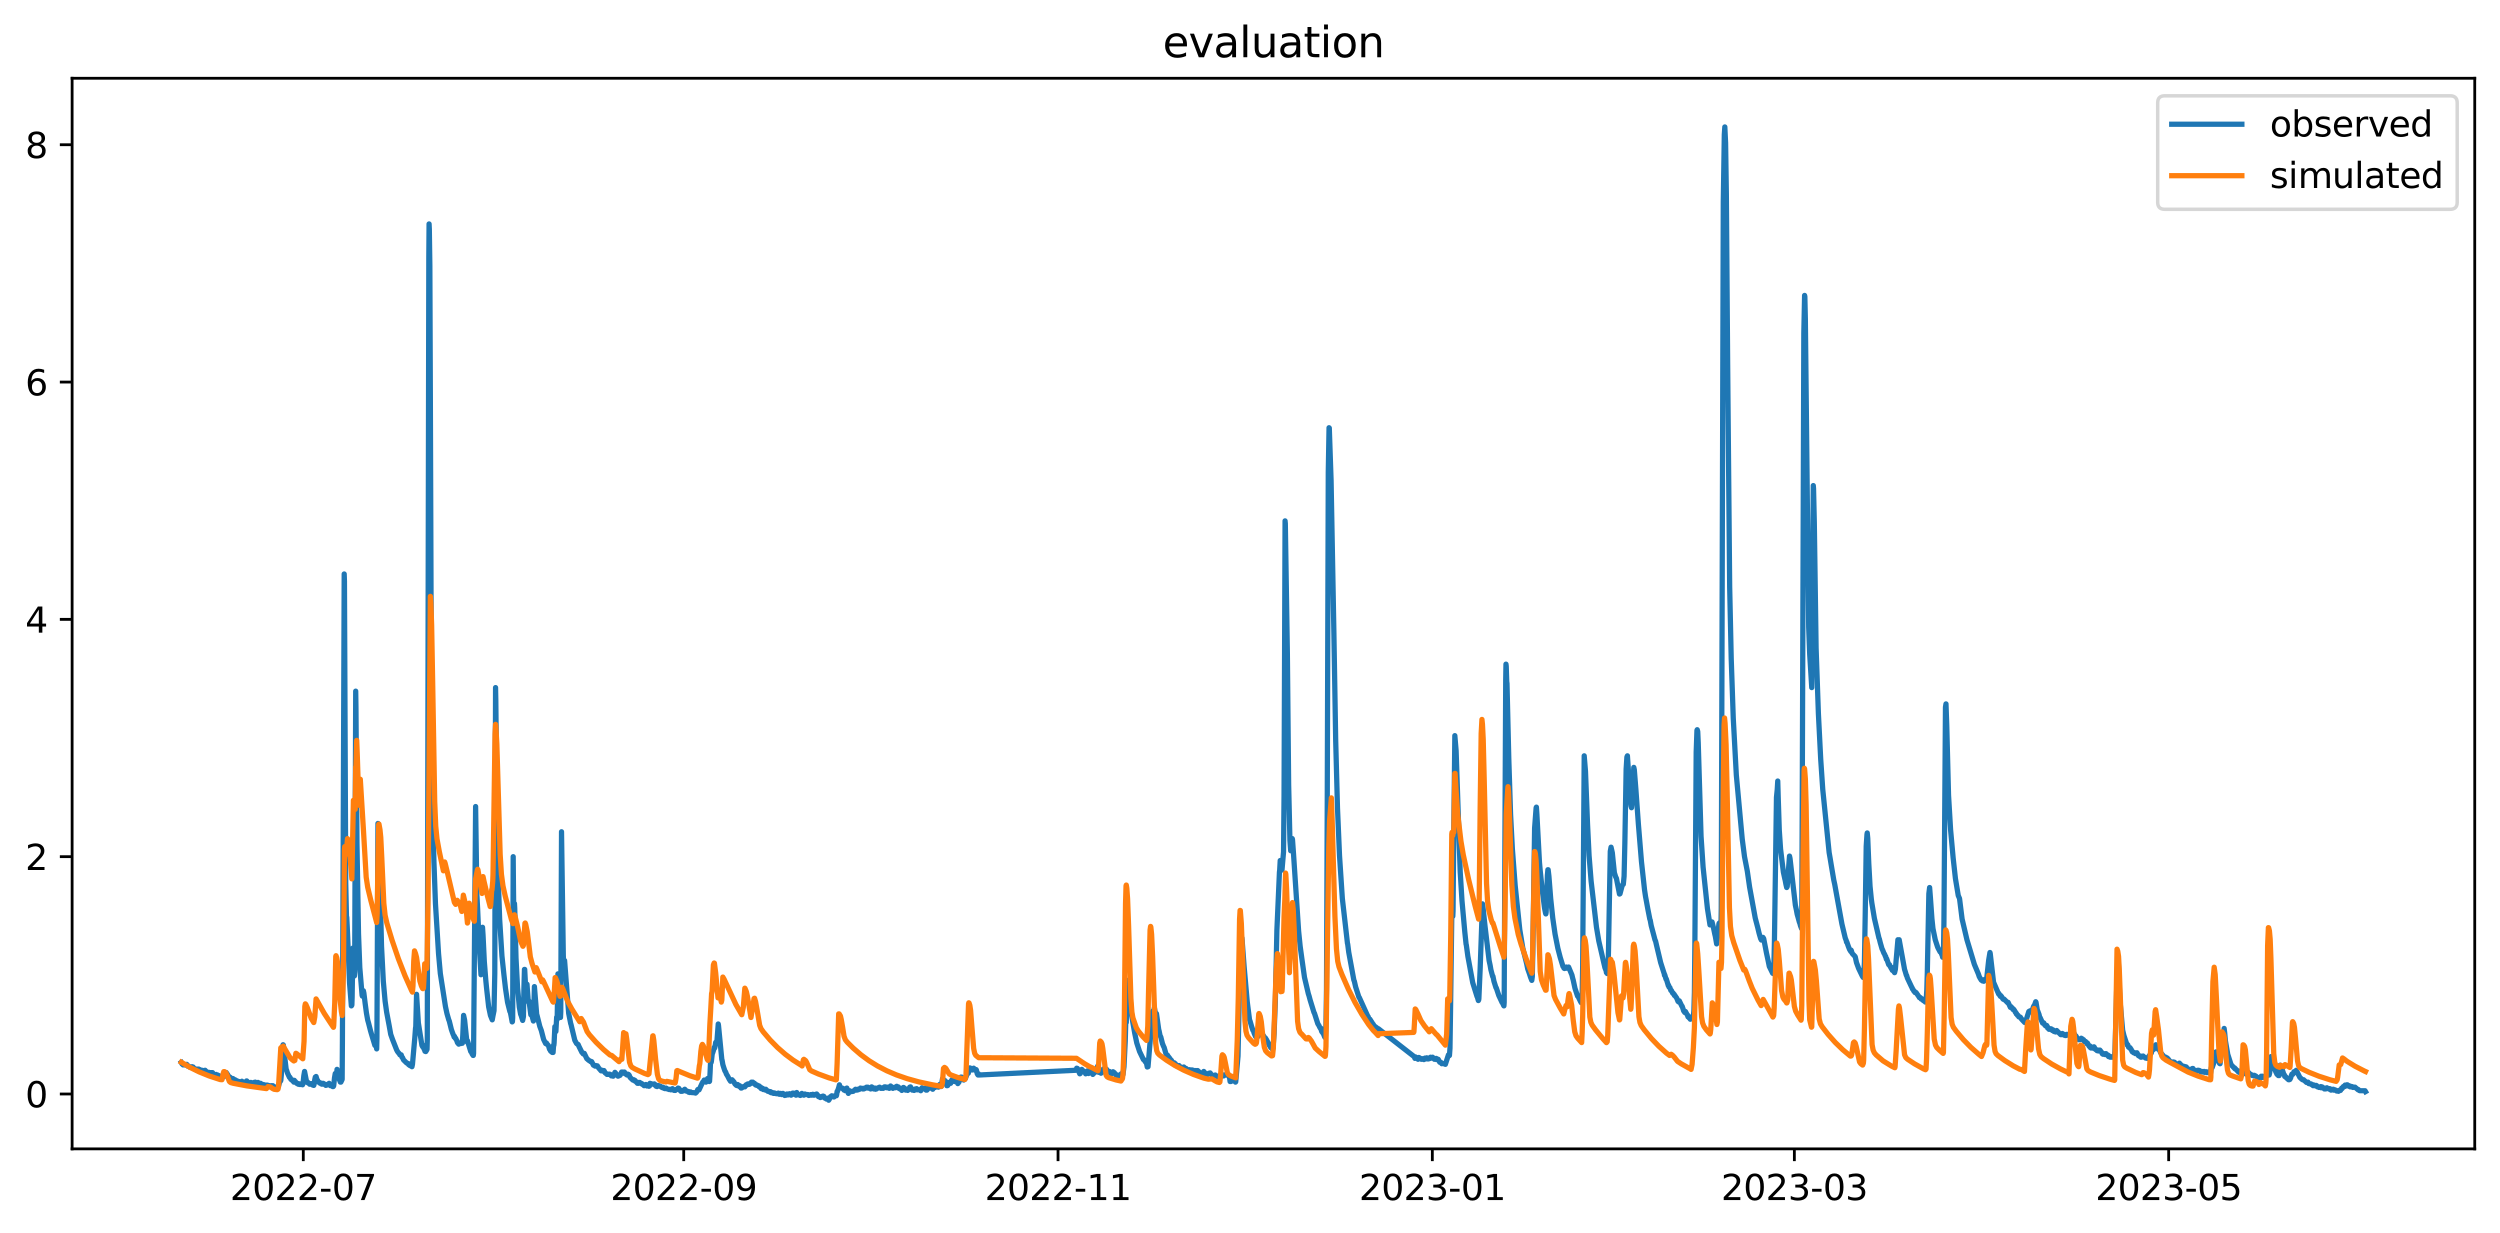 <?xml version="1.0" encoding="utf-8" standalone="no"?>
<!DOCTYPE svg PUBLIC "-//W3C//DTD SVG 1.1//EN"
  "http://www.w3.org/Graphics/SVG/1.1/DTD/svg11.dtd">
<svg xmlns:xlink="http://www.w3.org/1999/xlink" width="712.773pt" height="351.436pt" viewBox="0 0 712.773 351.436" xmlns="http://www.w3.org/2000/svg" version="1.1">
 <defs>
  <style type="text/css">*{stroke-linejoin: round; stroke-linecap: butt}</style>
 </defs>
 <g id="figure_1">
  <g id="patch_1">
   <path d="M 0 351.436 
L 712.773 351.436 
L 712.773 0 
L 0 0 
z
" style="fill: #ffffff"/>
  </g>
  <g id="axes_1">
   <g id="patch_2">
    <path d="M 20.562 327.558 
L 705.572 327.558 
L 705.572 22.318 
L 20.562 22.318 
z
" style="fill: #ffffff"/>
   </g>
   <g id="matplotlib.axis_1">
    <g id="xtick_1">
     <g id="line2d_1">
      <defs>
       <path id="m3d55158995" d="M 0 0 
L 0 3.5 
" style="stroke: #000000; stroke-width: 0.8"/>
      </defs>
      <g>
       <use xlink:href="#m3d55158995" x="86.47" y="327.558" style="stroke: #000000; stroke-width: 0.8"/>
      </g>
     </g>
     <g id="text_1">
      <!-- 2022-07 -->
      <g transform="translate(65.579 342.157) scale(0.1 -0.1)">
       <defs>
        <path id="DejaVuSans-32" d="M 1228 531 
L 3431 531 
L 3431 0 
L 469 0 
L 469 531 
Q 828 903 1448 1529 
Q 2069 2156 2228 2338 
Q 2531 2678 2651 2914 
Q 2772 3150 2772 3378 
Q 2772 3750 2511 3984 
Q 2250 4219 1831 4219 
Q 1534 4219 1204 4116 
Q 875 4013 500 3803 
L 500 4441 
Q 881 4594 1212 4672 
Q 1544 4750 1819 4750 
Q 2544 4750 2975 4387 
Q 3406 4025 3406 3419 
Q 3406 3131 3298 2873 
Q 3191 2616 2906 2266 
Q 2828 2175 2409 1742 
Q 1991 1309 1228 531 
z
" transform="scale(0.016)"/>
        <path id="DejaVuSans-30" d="M 2034 4250 
Q 1547 4250 1301 3770 
Q 1056 3291 1056 2328 
Q 1056 1369 1301 889 
Q 1547 409 2034 409 
Q 2525 409 2770 889 
Q 3016 1369 3016 2328 
Q 3016 3291 2770 3770 
Q 2525 4250 2034 4250 
z
M 2034 4750 
Q 2819 4750 3233 4129 
Q 3647 3509 3647 2328 
Q 3647 1150 3233 529 
Q 2819 -91 2034 -91 
Q 1250 -91 836 529 
Q 422 1150 422 2328 
Q 422 3509 836 4129 
Q 1250 4750 2034 4750 
z
" transform="scale(0.016)"/>
        <path id="DejaVuSans-2d" d="M 313 2009 
L 1997 2009 
L 1997 1497 
L 313 1497 
L 313 2009 
z
" transform="scale(0.016)"/>
        <path id="DejaVuSans-37" d="M 525 4666 
L 3525 4666 
L 3525 4397 
L 1831 0 
L 1172 0 
L 2766 4134 
L 525 4134 
L 525 4666 
z
" transform="scale(0.016)"/>
       </defs>
       <use xlink:href="#DejaVuSans-32"/>
       <use xlink:href="#DejaVuSans-30" x="63.623"/>
       <use xlink:href="#DejaVuSans-32" x="127.246"/>
       <use xlink:href="#DejaVuSans-32" x="190.869"/>
       <use xlink:href="#DejaVuSans-2d" x="254.492"/>
       <use xlink:href="#DejaVuSans-30" x="290.576"/>
       <use xlink:href="#DejaVuSans-37" x="354.199"/>
      </g>
     </g>
    </g>
    <g id="xtick_2">
     <g id="line2d_2">
      <g>
       <use xlink:href="#m3d55158995" x="194.937" y="327.558" style="stroke: #000000; stroke-width: 0.8"/>
      </g>
     </g>
     <g id="text_2">
      <!-- 2022-09 -->
      <g transform="translate(174.045 342.157) scale(0.1 -0.1)">
       <defs>
        <path id="DejaVuSans-39" d="M 703 97 
L 703 672 
Q 941 559 1184 500 
Q 1428 441 1663 441 
Q 2288 441 2617 861 
Q 2947 1281 2994 2138 
Q 2813 1869 2534 1725 
Q 2256 1581 1919 1581 
Q 1219 1581 811 2004 
Q 403 2428 403 3163 
Q 403 3881 828 4315 
Q 1253 4750 1959 4750 
Q 2769 4750 3195 4129 
Q 3622 3509 3622 2328 
Q 3622 1225 3098 567 
Q 2575 -91 1691 -91 
Q 1453 -91 1209 -44 
Q 966 3 703 97 
z
M 1959 2075 
Q 2384 2075 2632 2365 
Q 2881 2656 2881 3163 
Q 2881 3666 2632 3958 
Q 2384 4250 1959 4250 
Q 1534 4250 1286 3958 
Q 1038 3666 1038 3163 
Q 1038 2656 1286 2365 
Q 1534 2075 1959 2075 
z
" transform="scale(0.016)"/>
       </defs>
       <use xlink:href="#DejaVuSans-32"/>
       <use xlink:href="#DejaVuSans-30" x="63.623"/>
       <use xlink:href="#DejaVuSans-32" x="127.246"/>
       <use xlink:href="#DejaVuSans-32" x="190.869"/>
       <use xlink:href="#DejaVuSans-2d" x="254.492"/>
       <use xlink:href="#DejaVuSans-30" x="290.576"/>
       <use xlink:href="#DejaVuSans-39" x="354.199"/>
      </g>
     </g>
    </g>
    <g id="xtick_3">
     <g id="line2d_3">
      <g>
       <use xlink:href="#m3d55158995" x="301.654" y="327.558" style="stroke: #000000; stroke-width: 0.8"/>
      </g>
     </g>
     <g id="text_3">
      <!-- 2022-11 -->
      <g transform="translate(280.763 342.157) scale(0.1 -0.1)">
       <defs>
        <path id="DejaVuSans-31" d="M 794 531 
L 1825 531 
L 1825 4091 
L 703 3866 
L 703 4441 
L 1819 4666 
L 2450 4666 
L 2450 531 
L 3481 531 
L 3481 0 
L 794 0 
L 794 531 
z
" transform="scale(0.016)"/>
       </defs>
       <use xlink:href="#DejaVuSans-32"/>
       <use xlink:href="#DejaVuSans-30" x="63.623"/>
       <use xlink:href="#DejaVuSans-32" x="127.246"/>
       <use xlink:href="#DejaVuSans-32" x="190.869"/>
       <use xlink:href="#DejaVuSans-2d" x="254.492"/>
       <use xlink:href="#DejaVuSans-31" x="290.576"/>
       <use xlink:href="#DejaVuSans-31" x="354.199"/>
      </g>
     </g>
    </g>
    <g id="xtick_4">
     <g id="line2d_4">
      <g>
       <use xlink:href="#m3d55158995" x="408.371" y="327.558" style="stroke: #000000; stroke-width: 0.8"/>
      </g>
     </g>
     <g id="text_4">
      <!-- 2023-01 -->
      <g transform="translate(387.48 342.157) scale(0.1 -0.1)">
       <defs>
        <path id="DejaVuSans-33" d="M 2597 2516 
Q 3050 2419 3304 2112 
Q 3559 1806 3559 1356 
Q 3559 666 3084 287 
Q 2609 -91 1734 -91 
Q 1441 -91 1130 -33 
Q 819 25 488 141 
L 488 750 
Q 750 597 1062 519 
Q 1375 441 1716 441 
Q 2309 441 2620 675 
Q 2931 909 2931 1356 
Q 2931 1769 2642 2001 
Q 2353 2234 1838 2234 
L 1294 2234 
L 1294 2753 
L 1863 2753 
Q 2328 2753 2575 2939 
Q 2822 3125 2822 3475 
Q 2822 3834 2567 4026 
Q 2313 4219 1838 4219 
Q 1578 4219 1281 4162 
Q 984 4106 628 3988 
L 628 4550 
Q 988 4650 1302 4700 
Q 1616 4750 1894 4750 
Q 2613 4750 3031 4423 
Q 3450 4097 3450 3541 
Q 3450 3153 3228 2886 
Q 3006 2619 2597 2516 
z
" transform="scale(0.016)"/>
       </defs>
       <use xlink:href="#DejaVuSans-32"/>
       <use xlink:href="#DejaVuSans-30" x="63.623"/>
       <use xlink:href="#DejaVuSans-32" x="127.246"/>
       <use xlink:href="#DejaVuSans-33" x="190.869"/>
       <use xlink:href="#DejaVuSans-2d" x="254.492"/>
       <use xlink:href="#DejaVuSans-30" x="290.576"/>
       <use xlink:href="#DejaVuSans-31" x="354.199"/>
      </g>
     </g>
    </g>
    <g id="xtick_5">
     <g id="line2d_5">
      <g>
       <use xlink:href="#m3d55158995" x="511.59" y="327.558" style="stroke: #000000; stroke-width: 0.8"/>
      </g>
     </g>
     <g id="text_5">
      <!-- 2023-03 -->
      <g transform="translate(490.698 342.157) scale(0.1 -0.1)">
       <use xlink:href="#DejaVuSans-32"/>
       <use xlink:href="#DejaVuSans-30" x="63.623"/>
       <use xlink:href="#DejaVuSans-32" x="127.246"/>
       <use xlink:href="#DejaVuSans-33" x="190.869"/>
       <use xlink:href="#DejaVuSans-2d" x="254.492"/>
       <use xlink:href="#DejaVuSans-30" x="290.576"/>
       <use xlink:href="#DejaVuSans-33" x="354.199"/>
      </g>
     </g>
    </g>
    <g id="xtick_6">
     <g id="line2d_6">
      <g>
       <use xlink:href="#m3d55158995" x="618.307" y="327.558" style="stroke: #000000; stroke-width: 0.8"/>
      </g>
     </g>
     <g id="text_6">
      <!-- 2023-05 -->
      <g transform="translate(597.416 342.157) scale(0.1 -0.1)">
       <defs>
        <path id="DejaVuSans-35" d="M 691 4666 
L 3169 4666 
L 3169 4134 
L 1269 4134 
L 1269 2991 
Q 1406 3038 1543 3061 
Q 1681 3084 1819 3084 
Q 2600 3084 3056 2656 
Q 3513 2228 3513 1497 
Q 3513 744 3044 326 
Q 2575 -91 1722 -91 
Q 1428 -91 1123 -41 
Q 819 9 494 109 
L 494 744 
Q 775 591 1075 516 
Q 1375 441 1709 441 
Q 2250 441 2565 725 
Q 2881 1009 2881 1497 
Q 2881 1984 2565 2268 
Q 2250 2553 1709 2553 
Q 1456 2553 1204 2497 
Q 953 2441 691 2322 
L 691 4666 
z
" transform="scale(0.016)"/>
       </defs>
       <use xlink:href="#DejaVuSans-32"/>
       <use xlink:href="#DejaVuSans-30" x="63.623"/>
       <use xlink:href="#DejaVuSans-32" x="127.246"/>
       <use xlink:href="#DejaVuSans-33" x="190.869"/>
       <use xlink:href="#DejaVuSans-2d" x="254.492"/>
       <use xlink:href="#DejaVuSans-30" x="290.576"/>
       <use xlink:href="#DejaVuSans-35" x="354.199"/>
      </g>
     </g>
    </g>
   </g>
   <g id="matplotlib.axis_2">
    <g id="ytick_1">
     <g id="line2d_7">
      <defs>
       <path id="m761b87a5b7" d="M 0 0 
L -3.5 0 
" style="stroke: #000000; stroke-width: 0.8"/>
      </defs>
      <g>
       <use xlink:href="#m761b87a5b7" x="20.562" y="311.908" style="stroke: #000000; stroke-width: 0.8"/>
      </g>
     </g>
     <g id="text_7">
      <!-- 0 -->
      <g transform="translate(7.2 315.707) scale(0.1 -0.1)">
       <use xlink:href="#DejaVuSans-30"/>
      </g>
     </g>
    </g>
    <g id="ytick_2">
     <g id="line2d_8">
      <g>
       <use xlink:href="#m761b87a5b7" x="20.562" y="244.247" style="stroke: #000000; stroke-width: 0.8"/>
      </g>
     </g>
     <g id="text_8">
      <!-- 2 -->
      <g transform="translate(7.2 248.047) scale(0.1 -0.1)">
       <use xlink:href="#DejaVuSans-32"/>
      </g>
     </g>
    </g>
    <g id="ytick_3">
     <g id="line2d_9">
      <g>
       <use xlink:href="#m761b87a5b7" x="20.562" y="176.587" style="stroke: #000000; stroke-width: 0.8"/>
      </g>
     </g>
     <g id="text_9">
      <!-- 4 -->
      <g transform="translate(7.2 180.387) scale(0.1 -0.1)">
       <defs>
        <path id="DejaVuSans-34" d="M 2419 4116 
L 825 1625 
L 2419 1625 
L 2419 4116 
z
M 2253 4666 
L 3047 4666 
L 3047 1625 
L 3713 1625 
L 3713 1100 
L 3047 1100 
L 3047 0 
L 2419 0 
L 2419 1100 
L 313 1100 
L 313 1709 
L 2253 4666 
z
" transform="scale(0.016)"/>
       </defs>
       <use xlink:href="#DejaVuSans-34"/>
      </g>
     </g>
    </g>
    <g id="ytick_4">
     <g id="line2d_10">
      <g>
       <use xlink:href="#m761b87a5b7" x="20.562" y="108.927" style="stroke: #000000; stroke-width: 0.8"/>
      </g>
     </g>
     <g id="text_10">
      <!-- 6 -->
      <g transform="translate(7.2 112.726) scale(0.1 -0.1)">
       <defs>
        <path id="DejaVuSans-36" d="M 2113 2584 
Q 1688 2584 1439 2293 
Q 1191 2003 1191 1497 
Q 1191 994 1439 701 
Q 1688 409 2113 409 
Q 2538 409 2786 701 
Q 3034 994 3034 1497 
Q 3034 2003 2786 2293 
Q 2538 2584 2113 2584 
z
M 3366 4563 
L 3366 3988 
Q 3128 4100 2886 4159 
Q 2644 4219 2406 4219 
Q 1781 4219 1451 3797 
Q 1122 3375 1075 2522 
Q 1259 2794 1537 2939 
Q 1816 3084 2150 3084 
Q 2853 3084 3261 2657 
Q 3669 2231 3669 1497 
Q 3669 778 3244 343 
Q 2819 -91 2113 -91 
Q 1303 -91 875 529 
Q 447 1150 447 2328 
Q 447 3434 972 4092 
Q 1497 4750 2381 4750 
Q 2619 4750 2861 4703 
Q 3103 4656 3366 4563 
z
" transform="scale(0.016)"/>
       </defs>
       <use xlink:href="#DejaVuSans-36"/>
      </g>
     </g>
    </g>
    <g id="ytick_5">
     <g id="line2d_11">
      <g>
       <use xlink:href="#m761b87a5b7" x="20.562" y="41.267" style="stroke: #000000; stroke-width: 0.8"/>
      </g>
     </g>
     <g id="text_11">
      <!-- 8 -->
      <g transform="translate(7.2 45.066) scale(0.1 -0.1)">
       <defs>
        <path id="DejaVuSans-38" d="M 2034 2216 
Q 1584 2216 1326 1975 
Q 1069 1734 1069 1313 
Q 1069 891 1326 650 
Q 1584 409 2034 409 
Q 2484 409 2743 651 
Q 3003 894 3003 1313 
Q 3003 1734 2745 1975 
Q 2488 2216 2034 2216 
z
M 1403 2484 
Q 997 2584 770 2862 
Q 544 3141 544 3541 
Q 544 4100 942 4425 
Q 1341 4750 2034 4750 
Q 2731 4750 3128 4425 
Q 3525 4100 3525 3541 
Q 3525 3141 3298 2862 
Q 3072 2584 2669 2484 
Q 3125 2378 3379 2068 
Q 3634 1759 3634 1313 
Q 3634 634 3220 271 
Q 2806 -91 2034 -91 
Q 1263 -91 848 271 
Q 434 634 434 1313 
Q 434 1759 690 2068 
Q 947 2378 1403 2484 
z
M 1172 3481 
Q 1172 3119 1398 2916 
Q 1625 2713 2034 2713 
Q 2441 2713 2670 2916 
Q 2900 3119 2900 3481 
Q 2900 3844 2670 4047 
Q 2441 4250 2034 4250 
Q 1625 4250 1398 4047 
Q 1172 3844 1172 3481 
z
" transform="scale(0.016)"/>
       </defs>
       <use xlink:href="#DejaVuSans-38"/>
      </g>
     </g>
    </g>
   </g>
   <g id="line2d_12">
    <path d="M 51.699 302.943 
L 51.918 303.365 
L 52.064 303.45 
L 52.21 303.619 
L 52.428 303.535 
L 52.647 303.619 
L 53.011 303.535 
L 53.23 303.45 
L 53.522 303.957 
L 53.667 303.873 
L 54.178 304.296 
L 54.615 304.211 
L 54.761 304.127 
L 54.98 304.296 
L 55.052 304.211 
L 55.271 304.634 
L 55.344 304.549 
L 55.49 304.719 
L 55.854 304.803 
L 56 304.972 
L 56.073 304.803 
L 56.146 304.888 
L 56.219 305.141 
L 56.437 304.803 
L 56.51 304.972 
L 56.583 304.888 
L 56.656 304.803 
L 56.729 304.888 
L 57.021 304.972 
L 57.166 305.226 
L 57.239 305.141 
L 57.312 305.226 
L 57.531 305.395 
L 57.604 305.141 
L 57.75 305.48 
L 57.895 305.226 
L 57.968 305.395 
L 58.041 305.226 
L 58.114 305.48 
L 58.187 305.395 
L 58.26 305.311 
L 58.333 305.48 
L 58.478 305.141 
L 58.697 305.48 
L 58.843 305.48 
L 58.989 305.649 
L 59.28 305.734 
L 59.499 305.818 
L 59.572 305.734 
L 59.645 305.818 
L 60.592 305.818 
L 60.884 306.326 
L 61.248 306.41 
L 61.467 306.495 
L 61.54 306.495 
L 61.613 306.326 
L 61.686 306.41 
L 61.977 306.579 
L 62.05 306.495 
L 62.123 306.579 
L 62.196 306.748 
L 62.269 306.664 
L 62.415 306.664 
L 62.633 307.002 
L 62.706 306.833 
L 62.779 306.918 
L 63.071 307.087 
L 63.8 307.002 
L 64.164 305.818 
L 64.529 305.818 
L 64.747 306.326 
L 64.82 306.241 
L 65.258 307.002 
L 65.549 307.087 
L 66.132 307.594 
L 66.424 307.51 
L 66.643 307.932 
L 66.788 307.763 
L 66.861 307.932 
L 66.934 307.848 
L 67.007 307.848 
L 67.08 308.017 
L 67.153 307.932 
L 67.299 308.017 
L 67.444 308.355 
L 67.517 308.186 
L 67.59 308.355 
L 67.663 308.186 
L 67.736 308.271 
L 68.101 308.524 
L 68.173 308.355 
L 68.246 308.44 
L 68.902 308.44 
L 68.975 308.271 
L 69.048 308.355 
L 69.267 308.609 
L 70.069 308.524 
L 70.287 308.186 
L 70.36 308.186 
L 70.579 308.44 
L 70.725 308.524 
L 70.798 308.778 
L 70.871 308.694 
L 71.162 308.863 
L 71.454 308.778 
L 71.527 308.609 
L 71.599 308.694 
L 71.891 308.863 
L 72.11 308.947 
L 72.183 308.694 
L 72.256 308.778 
L 72.401 308.609 
L 72.547 308.778 
L 72.766 308.524 
L 72.912 308.609 
L 73.057 308.863 
L 73.203 308.778 
L 73.422 308.863 
L 73.568 308.609 
L 73.713 308.863 
L 73.932 308.947 
L 74.151 308.863 
L 74.224 309.117 
L 74.297 308.863 
L 74.515 309.117 
L 74.734 309.117 
L 74.807 309.286 
L 74.88 309.201 
L 75.39 309.286 
L 75.754 309.539 
L 75.827 309.37 
L 75.9 309.539 
L 76.046 309.37 
L 76.119 309.455 
L 76.192 309.37 
L 76.483 309.455 
L 76.702 309.709 
L 76.775 309.539 
L 76.848 309.793 
L 76.921 309.539 
L 77.067 309.709 
L 77.139 309.624 
L 77.212 309.709 
L 77.285 309.709 
L 77.358 309.539 
L 77.431 309.624 
L 77.504 309.539 
L 77.65 309.709 
L 77.795 309.539 
L 77.941 309.878 
L 78.306 309.878 
L 78.452 310.047 
L 78.524 309.962 
L 78.597 310.131 
L 78.816 309.878 
L 79.326 309.793 
L 79.399 309.709 
L 79.691 308.609 
L 80.055 308.102 
L 80.201 306.579 
L 80.42 302.181 
L 80.493 302.012 
L 80.565 301.505 
L 80.711 297.868 
L 80.784 297.953 
L 81.586 304.888 
L 81.659 304.972 
L 81.95 305.903 
L 82.534 307.171 
L 82.607 307.087 
L 82.679 307.171 
L 82.898 307.679 
L 83.19 307.932 
L 83.263 307.848 
L 83.554 308.271 
L 83.7 308.355 
L 83.773 308.524 
L 83.919 308.017 
L 84.137 308.524 
L 84.21 308.355 
L 84.429 308.694 
L 84.502 308.694 
L 84.575 308.863 
L 84.648 308.778 
L 85.012 309.117 
L 85.085 308.947 
L 85.158 309.117 
L 85.231 309.032 
L 85.304 309.032 
L 85.377 309.201 
L 85.522 309.032 
L 85.668 309.117 
L 85.741 309.201 
L 85.887 309.032 
L 85.96 309.201 
L 86.033 308.947 
L 86.251 309.286 
L 86.397 308.947 
L 86.616 306.748 
L 86.834 305.48 
L 86.98 306.241 
L 87.345 308.102 
L 87.563 308.609 
L 87.709 308.524 
L 87.855 308.778 
L 88.146 308.863 
L 88.292 309.117 
L 88.657 309.032 
L 88.73 308.947 
L 88.875 309.201 
L 89.167 309.37 
L 89.459 309.455 
L 89.531 309.201 
L 89.75 307.763 
L 89.896 307.087 
L 89.969 307.087 
L 90.115 306.918 
L 90.479 308.186 
L 90.552 308.017 
L 90.698 308.44 
L 90.989 308.609 
L 91.062 308.609 
L 91.135 308.778 
L 91.208 308.694 
L 91.281 308.694 
L 91.5 308.947 
L 91.573 309.032 
L 91.645 308.863 
L 91.791 309.117 
L 91.864 308.863 
L 91.937 308.947 
L 92.156 308.863 
L 92.301 309.117 
L 92.447 309.032 
L 92.885 309.455 
L 93.03 309.201 
L 93.103 309.286 
L 93.176 309.37 
L 93.249 309.201 
L 93.322 309.286 
L 93.686 309.032 
L 93.759 309.117 
L 93.832 308.863 
L 94.197 309.539 
L 94.27 309.455 
L 94.343 309.539 
L 94.707 309.539 
L 94.853 309.793 
L 94.926 309.624 
L 94.999 309.793 
L 95.071 309.709 
L 95.144 309.539 
L 95.363 307.34 
L 95.582 306.072 
L 95.873 307.256 
L 96.092 304.888 
L 96.165 305.141 
L 96.602 307.425 
L 96.748 307.763 
L 97.04 308.524 
L 97.185 308.524 
L 97.55 307.763 
L 97.623 297.107 
L 97.914 223.273 
L 98.133 163.647 
L 98.206 165.762 
L 98.57 251.605 
L 98.789 261.67 
L 98.862 261.501 
L 99.008 264.461 
L 99.664 280.361 
L 100.174 286.789 
L 100.247 286.704 
L 100.32 286.535 
L 100.393 284.421 
L 100.611 270.297 
L 100.903 275.963 
L 101.049 278.247 
L 101.122 277.063 
L 101.34 216.93 
L 101.413 197.055 
L 101.486 201.791 
L 101.778 240.695 
L 102.215 266.237 
L 102.58 275.879 
L 103.236 283.744 
L 103.309 283.998 
L 103.381 283.913 
L 103.6 282.475 
L 103.746 283.152 
L 104.11 286.112 
L 104.475 288.818 
L 104.839 290.848 
L 105.058 291.609 
L 105.641 293.893 
L 105.86 294.654 
L 106.88 298.037 
L 106.953 298.037 
L 107.245 298.46 
L 107.318 298.545 
L 107.391 299.052 
L 107.463 296.092 
L 107.755 234.775 
L 107.828 238.243 
L 108.12 255.496 
L 108.265 248.899 
L 108.776 269.789 
L 109.286 279.769 
L 109.796 285.435 
L 110.233 288.565 
L 110.962 292.455 
L 111.4 294.908 
L 111.91 296.346 
L 113.076 299.306 
L 113.295 299.729 
L 113.587 300.152 
L 113.732 300.236 
L 114.024 300.744 
L 114.388 300.744 
L 114.607 301.42 
L 114.753 301.505 
L 115.045 302.181 
L 115.992 303.112 
L 116.357 303.196 
L 116.502 303.535 
L 116.575 303.535 
L 116.721 303.704 
L 116.867 303.788 
L 117.013 303.873 
L 117.086 303.788 
L 117.158 303.873 
L 117.231 303.957 
L 117.304 303.873 
L 117.377 303.873 
L 117.45 304.127 
L 117.596 303.45 
L 118.252 296.007 
L 118.471 293.132 
L 118.543 292.709 
L 118.762 283.49 
L 119.272 291.609 
L 120.293 298.037 
L 120.512 298.46 
L 120.657 298.037 
L 120.876 299.052 
L 120.949 299.052 
L 121.168 299.729 
L 121.386 299.813 
L 121.751 299.221 
L 121.824 296.43 
L 122.261 73.152 
L 122.334 63.849 
L 122.407 65.371 
L 122.553 75.858 
L 122.698 113.579 
L 122.99 197.816 
L 123.354 230.546 
L 123.719 245.77 
L 124.156 257.695 
L 125.031 271.903 
L 125.541 277.57 
L 126.999 286.958 
L 127.437 288.988 
L 127.582 289.495 
L 127.947 290.764 
L 128.093 291.102 
L 128.676 293.47 
L 128.967 294.316 
L 129.259 295.077 
L 129.332 295.162 
L 129.478 295.669 
L 129.55 295.415 
L 129.842 296.092 
L 129.915 296.007 
L 130.134 296.515 
L 130.207 296.599 
L 130.425 297.276 
L 130.79 297.699 
L 130.935 297.361 
L 131.008 297.445 
L 131.081 297.361 
L 131.3 297.361 
L 131.373 297.53 
L 131.446 297.445 
L 131.81 297.445 
L 131.956 294.908 
L 132.175 289.495 
L 132.466 290.848 
L 133.049 296.43 
L 133.195 297.107 
L 133.268 296.684 
L 134.216 299.813 
L 134.289 299.729 
L 134.507 300.236 
L 134.653 300.574 
L 134.726 300.49 
L 134.872 300.913 
L 134.945 300.913 
L 135.018 300.321 
L 135.601 229.954 
L 135.965 255.073 
L 136.184 259.386 
L 136.621 269.451 
L 137.131 277.908 
L 137.277 273.003 
L 137.496 264.545 
L 137.569 264.376 
L 137.715 266.575 
L 138.079 274.102 
L 138.516 279.6 
L 138.735 281.799 
L 139.318 287.042 
L 139.829 289.495 
L 140.339 290.764 
L 140.558 289.58 
L 140.849 288.142 
L 141.068 277.485 
L 141.286 196.04 
L 141.359 199.676 
L 141.651 226.91 
L 142.015 249.068 
L 142.453 262.093 
L 143.109 272.58 
L 143.692 278.077 
L 144.129 281.883 
L 144.712 285.774 
L 145.369 288.396 
L 145.514 288.649 
L 145.733 289.749 
L 146.025 291.356 
L 146.097 291.271 
L 146.17 290.172 
L 146.316 244.247 
L 146.389 252.79 
L 146.535 265.222 
L 146.681 257.61 
L 146.754 258.963 
L 147.118 273.172 
L 147.555 281.545 
L 148.066 287.127 
L 148.43 289.157 
L 148.576 289.495 
L 149.013 290.933 
L 149.232 289.833 
L 149.378 281.799 
L 149.524 276.386 
L 149.596 276.386 
L 150.034 284.759 
L 150.252 280.615 
L 150.325 281.63 
L 150.617 285.605 
L 150.69 285.689 
L 150.763 285.351 
L 150.836 285.435 
L 151.346 289.326 
L 151.419 289.241 
L 151.565 289.157 
L 152.075 291.102 
L 152.148 290.003 
L 152.366 281.291 
L 153.022 289.326 
L 153.095 289.411 
L 153.897 292.624 
L 154.335 293.808 
L 154.991 296.346 
L 155.574 297.53 
L 155.792 297.361 
L 155.865 297.699 
L 155.938 297.614 
L 156.376 298.122 
L 156.667 299.137 
L 156.74 299.137 
L 156.959 299.644 
L 157.469 300.067 
L 157.542 299.982 
L 157.615 300.067 
L 157.688 300.067 
L 157.833 297.953 
L 157.906 298.037 
L 157.979 297.361 
L 158.198 292.709 
L 158.417 294.147 
L 158.49 294.062 
L 158.708 290.003 
L 158.854 290.679 
L 159.073 277.655 
L 159.583 288.142 
L 159.802 290.087 
L 159.875 288.48 
L 160.093 237.143 
L 160.603 272.411 
L 160.749 276.386 
L 160.822 276.048 
L 160.968 273.849 
L 162.134 288.903 
L 162.717 291.863 
L 162.79 292.032 
L 163.009 292.963 
L 163.884 296.599 
L 164.394 297.53 
L 164.758 297.783 
L 164.831 297.783 
L 165.123 298.46 
L 165.925 300.067 
L 165.998 300.067 
L 166.289 300.49 
L 166.581 300.321 
L 167.31 301.843 
L 167.383 301.843 
L 167.601 302.097 
L 168.039 302.435 
L 168.257 302.52 
L 168.403 302.689 
L 168.476 302.604 
L 168.695 302.689 
L 169.205 303.704 
L 169.278 303.619 
L 169.351 303.704 
L 169.497 303.788 
L 169.642 303.957 
L 169.715 303.788 
L 169.788 303.957 
L 169.861 303.788 
L 169.934 303.873 
L 170.298 303.873 
L 170.663 304.465 
L 171.392 305.311 
L 171.465 305.141 
L 171.538 305.226 
L 171.611 305.311 
L 171.683 305.141 
L 171.756 305.226 
L 172.048 305.311 
L 172.121 305.48 
L 172.194 305.226 
L 172.558 305.903 
L 172.704 305.987 
L 173.068 306.326 
L 173.287 306.241 
L 173.433 306.326 
L 173.652 306.241 
L 173.724 306.326 
L 173.797 306.241 
L 174.016 306.326 
L 174.308 306.748 
L 174.453 306.495 
L 174.745 306.579 
L 174.818 306.833 
L 174.891 306.579 
L 174.964 306.664 
L 175.328 305.734 
L 175.401 305.818 
L 176.203 306.833 
L 176.276 306.664 
L 176.349 306.579 
L 176.422 306.748 
L 176.494 306.664 
L 176.786 306.579 
L 177.005 306.156 
L 177.223 305.649 
L 177.296 305.818 
L 177.369 305.649 
L 177.442 305.818 
L 177.588 305.649 
L 177.734 305.903 
L 177.807 305.987 
L 178.025 305.649 
L 178.39 306.241 
L 178.681 306.241 
L 178.754 306.495 
L 178.827 306.326 
L 178.9 306.495 
L 178.973 306.241 
L 179.119 306.495 
L 179.192 306.326 
L 179.264 306.41 
L 179.41 306.579 
L 179.629 307.171 
L 180.431 307.932 
L 180.504 307.848 
L 180.649 308.017 
L 180.722 307.848 
L 180.941 308.102 
L 181.014 308.017 
L 181.087 308.271 
L 181.16 308.186 
L 181.743 308.863 
L 181.816 308.778 
L 181.962 308.863 
L 182.034 308.609 
L 182.107 308.863 
L 182.18 308.778 
L 182.326 308.694 
L 182.399 308.609 
L 182.545 308.778 
L 182.836 308.863 
L 183.055 309.117 
L 183.128 309.032 
L 183.346 309.286 
L 183.492 309.37 
L 183.638 309.539 
L 183.93 309.286 
L 184.075 309.455 
L 184.148 309.201 
L 184.294 309.455 
L 184.367 309.37 
L 184.44 309.624 
L 184.513 309.455 
L 184.586 309.539 
L 184.731 309.286 
L 184.804 309.455 
L 185.023 309.709 
L 185.096 309.624 
L 185.169 309.624 
L 185.242 309.455 
L 185.315 308.863 
L 185.388 309.117 
L 185.533 309.032 
L 185.606 308.947 
L 185.679 309.032 
L 186.408 309.117 
L 186.481 309.201 
L 186.554 309.032 
L 186.627 309.117 
L 186.7 309.37 
L 186.773 309.201 
L 187.064 309.709 
L 187.21 309.624 
L 187.356 309.793 
L 187.501 309.539 
L 187.574 309.624 
L 187.647 309.455 
L 187.72 309.539 
L 188.23 309.624 
L 188.449 309.878 
L 188.595 309.962 
L 188.886 310.131 
L 188.959 310.131 
L 189.032 309.962 
L 189.178 310.131 
L 189.251 310.131 
L 189.324 310.301 
L 189.397 310.216 
L 189.615 310.385 
L 189.907 310.216 
L 190.271 310.47 
L 190.563 310.554 
L 190.782 310.639 
L 191 310.554 
L 191.292 310.723 
L 191.438 310.554 
L 191.511 310.639 
L 191.584 310.554 
L 191.729 310.385 
L 192.021 310.808 
L 192.24 310.893 
L 192.385 310.723 
L 192.458 310.808 
L 192.531 310.893 
L 192.677 310.639 
L 192.75 310.723 
L 192.823 310.639 
L 193.041 310.554 
L 193.187 310.47 
L 193.333 310.216 
L 193.552 310.301 
L 193.697 310.554 
L 193.77 310.808 
L 193.843 310.723 
L 194.135 311.146 
L 194.208 310.977 
L 194.281 311.062 
L 194.354 310.977 
L 194.426 311.146 
L 194.499 311.062 
L 194.645 310.893 
L 194.718 311.062 
L 194.791 310.977 
L 195.01 310.893 
L 195.228 310.554 
L 195.52 310.977 
L 195.593 311.062 
L 195.666 310.977 
L 195.884 311.062 
L 196.322 311.4 
L 196.395 311.231 
L 196.613 311.485 
L 196.905 311.315 
L 197.051 311.485 
L 198.217 311.569 
L 198.29 311.654 
L 198.363 311.569 
L 198.509 311.485 
L 198.727 311.146 
L 198.946 310.639 
L 199.165 310.723 
L 199.31 310.723 
L 200.258 308.694 
L 200.331 308.694 
L 200.404 308.44 
L 200.477 308.524 
L 200.55 308.524 
L 200.768 307.932 
L 201.279 308.524 
L 201.716 307.51 
L 201.789 307.594 
L 202.226 308.355 
L 202.299 308.271 
L 202.445 305.903 
L 202.591 302.435 
L 202.736 302.943 
L 202.809 302.689 
L 203.101 300.152 
L 203.174 300.236 
L 203.465 299.306 
L 203.611 298.629 
L 203.757 298.798 
L 203.83 298.545 
L 204.048 297.191 
L 204.121 297.107 
L 204.267 297.614 
L 204.413 296.684 
L 204.777 291.948 
L 204.85 292.371 
L 205.798 302.097 
L 205.871 302.266 
L 206.09 303.535 
L 206.381 304.465 
L 206.673 305.311 
L 206.891 305.649 
L 207.11 306.241 
L 207.475 306.833 
L 207.985 307.848 
L 208.058 307.848 
L 208.276 308.271 
L 208.349 308.102 
L 208.422 308.186 
L 208.495 308.186 
L 208.714 307.848 
L 209.297 308.524 
L 209.516 309.032 
L 209.953 309.455 
L 210.026 309.286 
L 210.245 309.539 
L 210.317 309.201 
L 210.536 309.624 
L 210.755 309.539 
L 210.828 309.793 
L 210.901 309.539 
L 211.046 309.878 
L 211.192 309.962 
L 211.265 310.216 
L 211.338 310.047 
L 211.411 310.216 
L 211.484 310.131 
L 211.557 310.131 
L 211.63 309.878 
L 211.702 309.962 
L 211.921 309.878 
L 211.994 309.793 
L 212.067 309.878 
L 212.14 309.878 
L 212.213 309.709 
L 212.286 309.793 
L 212.358 309.878 
L 212.577 309.455 
L 212.65 309.539 
L 212.723 309.286 
L 212.796 309.37 
L 213.014 309.117 
L 213.233 309.032 
L 213.379 309.201 
L 213.743 309.117 
L 213.889 308.863 
L 213.962 308.778 
L 214.035 308.863 
L 214.181 308.863 
L 214.254 308.524 
L 214.327 308.609 
L 214.618 308.524 
L 214.764 308.778 
L 214.837 308.694 
L 214.983 308.947 
L 215.128 308.863 
L 215.274 309.201 
L 215.347 309.201 
L 215.493 309.37 
L 215.712 309.286 
L 215.784 309.455 
L 215.857 309.37 
L 216.149 309.539 
L 216.222 309.539 
L 216.368 309.793 
L 216.441 309.624 
L 216.513 309.709 
L 216.586 309.962 
L 216.659 309.878 
L 216.878 309.962 
L 217.024 310.385 
L 217.169 310.301 
L 217.242 310.385 
L 217.315 310.301 
L 217.461 310.301 
L 217.607 310.639 
L 218.19 310.639 
L 218.263 310.808 
L 218.336 310.554 
L 218.409 310.639 
L 218.627 310.893 
L 218.919 311.146 
L 218.992 311.062 
L 219.065 311.146 
L 219.356 311.231 
L 219.429 311.315 
L 219.502 311.231 
L 219.648 311.231 
L 219.721 311.485 
L 219.794 311.315 
L 219.939 311.569 
L 220.158 311.485 
L 220.523 311.738 
L 220.596 311.569 
L 220.741 311.738 
L 220.96 311.654 
L 221.252 311.823 
L 221.835 311.823 
L 221.908 311.654 
L 221.981 311.908 
L 222.053 311.823 
L 222.199 311.992 
L 222.564 311.738 
L 222.709 311.823 
L 222.855 312.077 
L 222.928 311.908 
L 223.147 311.908 
L 223.22 311.738 
L 223.438 311.992 
L 223.73 312.33 
L 223.803 312.246 
L 224.094 312.077 
L 224.167 312.246 
L 224.24 312.161 
L 224.313 311.908 
L 224.459 312.077 
L 224.605 311.992 
L 224.678 311.908 
L 224.75 312.161 
L 224.896 311.908 
L 225.115 311.823 
L 225.261 311.908 
L 225.552 312.246 
L 225.625 312.161 
L 225.698 312.161 
L 225.99 311.654 
L 226.135 311.908 
L 226.208 311.908 
L 226.281 311.654 
L 226.427 311.992 
L 226.646 311.908 
L 226.864 311.908 
L 226.937 312.246 
L 227.156 311.485 
L 227.375 311.992 
L 227.52 312.077 
L 227.593 312.161 
L 227.666 312.077 
L 227.885 312.161 
L 228.177 312.33 
L 228.249 312.161 
L 228.322 312.246 
L 228.614 311.738 
L 228.687 311.908 
L 228.833 312.161 
L 229.124 311.992 
L 229.197 312.246 
L 229.343 311.992 
L 229.416 312.077 
L 229.489 311.908 
L 229.634 312.077 
L 229.707 311.992 
L 229.78 312.077 
L 230.363 312.077 
L 230.582 312.33 
L 230.801 312.246 
L 231.019 312.246 
L 231.165 312.077 
L 231.238 312.077 
L 231.384 312.246 
L 231.603 312.161 
L 231.748 311.992 
L 231.894 312.246 
L 232.113 312.161 
L 232.186 312.246 
L 232.331 312.077 
L 232.477 312.161 
L 232.55 311.992 
L 232.623 312.077 
L 232.842 311.908 
L 232.988 312.161 
L 233.06 312.161 
L 233.352 312.669 
L 233.789 312.753 
L 233.862 312.922 
L 234.008 312.669 
L 234.081 312.669 
L 234.154 312.838 
L 234.373 312.584 
L 234.518 312.669 
L 234.664 312.5 
L 234.737 312.584 
L 234.883 312.584 
L 235.174 313.092 
L 235.466 313.176 
L 235.612 313.345 
L 235.685 313.261 
L 235.976 313.176 
L 236.049 313.092 
L 236.268 313.684 
L 236.486 313.345 
L 236.778 312.669 
L 236.997 312.584 
L 237.143 312.415 
L 237.288 312.584 
L 237.507 312.5 
L 237.653 312.753 
L 237.726 312.584 
L 237.799 312.753 
L 238.017 312.415 
L 238.455 312.415 
L 238.528 312.161 
L 238.673 311.146 
L 238.746 311.231 
L 239.111 310.131 
L 239.329 309.286 
L 239.548 310.047 
L 239.621 310.216 
L 239.694 310.131 
L 240.131 310.216 
L 240.423 310.554 
L 240.496 310.385 
L 240.641 310.808 
L 240.714 310.639 
L 240.86 310.723 
L 241.006 310.977 
L 241.152 310.893 
L 241.225 310.977 
L 241.443 310.216 
L 241.881 311.738 
L 242.245 310.977 
L 242.61 311.231 
L 243.266 311.146 
L 243.922 310.554 
L 244.14 310.808 
L 244.286 310.808 
L 244.359 310.639 
L 244.432 310.723 
L 244.578 310.554 
L 244.651 310.723 
L 244.724 310.554 
L 244.796 310.639 
L 245.015 310.47 
L 245.088 310.554 
L 245.307 310.216 
L 245.598 310.301 
L 245.744 310.385 
L 245.89 310.301 
L 245.963 310.47 
L 246.036 310.385 
L 246.109 310.47 
L 246.181 310.301 
L 246.254 310.47 
L 246.4 310.301 
L 246.473 310.385 
L 246.546 310.216 
L 246.619 310.301 
L 247.056 309.962 
L 247.275 310.216 
L 247.421 309.962 
L 247.858 310.301 
L 248.15 310.385 
L 248.222 310.47 
L 248.295 310.385 
L 248.514 309.878 
L 248.66 309.962 
L 248.806 310.131 
L 248.879 310.131 
L 248.951 310.385 
L 249.024 310.301 
L 249.097 310.47 
L 249.17 310.216 
L 249.243 310.301 
L 249.316 310.385 
L 249.389 310.301 
L 249.462 310.216 
L 249.535 310.301 
L 249.607 310.554 
L 249.753 310.301 
L 249.899 310.47 
L 250.336 310.131 
L 250.628 310.131 
L 250.774 309.962 
L 251.138 310.301 
L 251.284 310.216 
L 251.43 310.301 
L 251.648 310.131 
L 251.794 310.301 
L 251.94 310.216 
L 252.159 309.878 
L 252.45 309.878 
L 252.523 310.047 
L 252.596 309.962 
L 252.669 309.962 
L 252.742 310.131 
L 252.888 309.962 
L 253.033 310.131 
L 253.106 310.131 
L 253.179 309.962 
L 253.325 310.216 
L 253.398 310.047 
L 253.544 310.301 
L 253.835 309.878 
L 253.908 309.624 
L 253.981 309.878 
L 254.054 309.793 
L 254.127 309.793 
L 254.2 310.047 
L 254.273 309.962 
L 254.491 310.216 
L 254.564 310.301 
L 254.637 310.216 
L 254.856 310.131 
L 255.075 310.131 
L 255.147 309.962 
L 255.22 310.047 
L 255.293 310.131 
L 255.366 310.047 
L 255.658 309.709 
L 255.803 310.047 
L 255.876 309.962 
L 256.022 310.131 
L 256.095 309.878 
L 256.387 310.385 
L 256.532 310.216 
L 256.605 310.301 
L 257.116 310.893 
L 257.553 310.047 
L 257.626 310.047 
L 257.772 310.216 
L 257.845 310.216 
L 258.209 310.808 
L 258.501 310.554 
L 258.719 310.808 
L 258.792 310.893 
L 259.011 310.639 
L 259.084 310.639 
L 259.375 309.962 
L 259.448 310.047 
L 259.521 309.962 
L 259.594 309.878 
L 260.104 310.808 
L 260.177 310.554 
L 260.25 310.639 
L 260.323 310.639 
L 260.396 310.808 
L 260.469 310.639 
L 260.615 310.893 
L 260.979 310.47 
L 261.125 310.723 
L 261.343 310.385 
L 261.635 310.723 
L 261.708 310.639 
L 262.145 310.723 
L 262.51 310.977 
L 262.728 310.385 
L 262.801 310.554 
L 262.874 310.131 
L 262.947 310.216 
L 263.02 310.216 
L 263.166 310.47 
L 263.603 310.385 
L 263.749 310.216 
L 263.968 310.639 
L 264.041 310.808 
L 264.113 310.723 
L 264.259 310.808 
L 265.061 309.878 
L 265.134 309.962 
L 265.498 310.047 
L 265.79 310.47 
L 265.936 310.554 
L 266.3 309.793 
L 266.592 310.047 
L 266.956 309.539 
L 267.029 309.793 
L 267.175 309.539 
L 267.539 309.962 
L 267.758 309.539 
L 267.904 309.201 
L 268.123 309.624 
L 268.268 309.793 
L 268.341 309.709 
L 268.414 309.539 
L 268.706 307.594 
L 268.852 308.102 
L 268.924 308.017 
L 269.07 307.848 
L 269.143 307.932 
L 269.289 308.355 
L 269.362 308.271 
L 269.435 308.102 
L 269.508 308.355 
L 269.581 308.271 
L 269.653 308.355 
L 269.945 309.539 
L 270.018 309.37 
L 270.091 309.539 
L 270.164 309.286 
L 270.237 309.455 
L 270.528 308.609 
L 270.747 308.609 
L 270.82 308.863 
L 270.893 308.778 
L 271.038 308.863 
L 271.257 308.102 
L 271.476 307.763 
L 272.132 308.355 
L 272.35 307.848 
L 272.569 307.932 
L 272.861 308.609 
L 273.007 308.694 
L 273.079 308.947 
L 273.225 308.609 
L 273.371 308.609 
L 273.735 307.594 
L 273.881 307.425 
L 273.954 307.087 
L 274.027 307.171 
L 274.173 307.087 
L 274.756 307.932 
L 274.902 307.763 
L 274.975 307.763 
L 275.12 307.425 
L 275.266 307.425 
L 275.485 306.833 
L 275.922 305.818 
L 275.995 305.903 
L 276.068 305.987 
L 276.141 305.48 
L 276.214 305.564 
L 276.505 304.465 
L 276.578 304.634 
L 276.651 304.719 
L 276.724 304.549 
L 276.797 304.634 
L 277.234 305.057 
L 277.526 304.634 
L 277.599 304.549 
L 277.672 304.634 
L 278.036 305.141 
L 278.109 305.057 
L 278.182 304.916 
L 278.328 304.972 
L 278.401 305.141 
L 278.619 306.156 
L 278.838 306.495 
L 278.911 306.326 
L 278.984 306.156 
L 279.057 306.495 
L 306.757 305.141 
L 306.975 304.549 
L 307.194 304.634 
L 307.85 306.156 
L 307.923 306.072 
L 307.996 306.072 
L 308.142 305.564 
L 308.215 305.734 
L 308.433 304.888 
L 308.652 305.141 
L 309.162 305.649 
L 309.235 305.564 
L 309.308 305.734 
L 309.381 305.564 
L 309.527 306.156 
L 309.599 306.072 
L 310.037 305.311 
L 310.328 306.072 
L 310.401 305.903 
L 310.474 305.903 
L 310.693 305.311 
L 310.912 305.057 
L 310.984 305.141 
L 311.203 305.226 
L 311.495 306.156 
L 311.568 306.326 
L 311.641 306.241 
L 312.297 305.564 
L 312.369 305.649 
L 312.442 305.564 
L 312.807 304.549 
L 312.953 303.957 
L 313.244 305.734 
L 313.463 305.564 
L 313.536 305.649 
L 313.609 305.48 
L 313.9 305.987 
L 314.046 305.818 
L 314.265 305.734 
L 314.556 304.803 
L 314.702 304.972 
L 314.848 304.888 
L 314.921 304.972 
L 314.994 304.803 
L 315.067 304.888 
L 315.285 304.803 
L 315.504 304.888 
L 315.723 305.226 
L 315.868 305.48 
L 316.014 305.564 
L 316.233 305.649 
L 316.306 305.48 
L 316.67 306.072 
L 316.889 306.156 
L 316.962 305.818 
L 317.035 305.903 
L 317.181 305.734 
L 317.253 305.734 
L 317.326 305.564 
L 317.399 305.649 
L 317.472 305.649 
L 317.618 305.903 
L 317.691 305.818 
L 317.837 306.072 
L 317.909 306.072 
L 318.201 306.579 
L 318.274 306.495 
L 318.347 306.579 
L 318.493 306.748 
L 318.566 306.495 
L 318.857 306.918 
L 319.513 306.326 
L 319.586 306.495 
L 319.659 306.156 
L 319.732 306.326 
L 319.878 306.41 
L 320.096 306.495 
L 320.169 306.326 
L 320.461 304.127 
L 320.825 296.769 
L 320.971 291.271 
L 321.044 291.356 
L 321.117 291.525 
L 321.263 285.605 
L 321.408 279.515 
L 321.7 285.858 
L 321.919 281.799 
L 322.648 289.411 
L 322.939 291.271 
L 323.522 294.57 
L 324.105 297.361 
L 324.907 299.813 
L 326.001 302.097 
L 326.147 302.097 
L 326.511 302.689 
L 326.875 303.112 
L 327.094 304.211 
L 327.313 304.127 
L 328.625 288.311 
L 328.698 288.226 
L 328.844 288.903 
L 329.135 287.296 
L 329.573 289.918 
L 329.718 288.988 
L 329.864 290.003 
L 330.374 293.639 
L 330.447 293.808 
L 330.739 295.246 
L 330.958 295.669 
L 331.468 297.699 
L 331.541 297.783 
L 331.686 298.206 
L 331.905 298.629 
L 332.634 301.166 
L 332.707 301.082 
L 332.853 300.828 
L 332.926 300.997 
L 333.582 301.843 
L 333.8 302.351 
L 333.873 302.435 
L 333.946 302.266 
L 334.456 303.196 
L 334.602 303.027 
L 334.821 303.027 
L 334.894 303.365 
L 334.967 303.281 
L 335.113 303.281 
L 335.258 303.788 
L 335.404 303.704 
L 335.623 303.788 
L 335.841 303.957 
L 336.133 303.788 
L 336.789 304.465 
L 336.862 304.38 
L 337.008 304.549 
L 337.081 304.549 
L 337.154 304.719 
L 337.226 304.296 
L 337.299 304.465 
L 337.372 304.296 
L 337.445 304.465 
L 337.518 304.211 
L 337.737 304.634 
L 337.81 304.465 
L 337.883 304.549 
L 338.028 304.634 
L 338.101 304.803 
L 338.174 304.634 
L 338.393 304.972 
L 338.466 304.888 
L 338.539 304.972 
L 338.684 304.972 
L 338.757 305.311 
L 338.903 305.057 
L 339.049 305.141 
L 339.122 304.972 
L 339.195 305.057 
L 339.924 305.057 
L 340.142 305.311 
L 340.215 305.141 
L 340.288 305.226 
L 340.652 305.48 
L 340.871 305.226 
L 340.944 305.48 
L 341.017 305.226 
L 341.163 305.395 
L 341.454 305.226 
L 342.183 305.903 
L 342.256 305.903 
L 342.329 306.072 
L 342.402 305.987 
L 342.475 305.903 
L 342.548 305.987 
L 342.694 306.156 
L 342.839 305.903 
L 342.912 305.987 
L 342.985 305.903 
L 343.058 305.903 
L 343.204 305.48 
L 343.422 305.818 
L 343.495 305.818 
L 343.568 306.072 
L 343.641 305.987 
L 343.933 306.241 
L 344.006 306.156 
L 344.079 306.326 
L 344.151 306.156 
L 344.224 306.241 
L 344.297 306.326 
L 344.37 306.241 
L 344.662 305.987 
L 344.807 306.072 
L 345.026 305.903 
L 345.318 306.326 
L 345.755 306.748 
L 345.828 306.579 
L 345.901 306.748 
L 345.974 306.664 
L 346.265 306.833 
L 346.484 306.495 
L 346.921 306.833 
L 347.067 306.833 
L 347.213 307.087 
L 347.286 307.002 
L 347.359 307.087 
L 347.723 307.34 
L 347.942 306.579 
L 348.161 306.156 
L 348.817 306.748 
L 348.89 306.748 
L 349.108 306.495 
L 349.473 306.41 
L 349.546 306.326 
L 349.618 306.495 
L 349.691 306.241 
L 349.764 306.326 
L 349.837 306.41 
L 349.91 306.241 
L 349.983 306.326 
L 350.056 306.241 
L 350.566 307.34 
L 350.712 308.355 
L 350.785 308.271 
L 350.931 308.355 
L 351.222 307.848 
L 351.441 308.186 
L 351.514 308.017 
L 352.024 308.102 
L 352.243 308.524 
L 352.316 308.44 
L 352.972 301.082 
L 353.263 287.212 
L 353.628 267.844 
L 353.701 267.928 
L 353.919 269.197 
L 354.065 267.421 
L 354.138 268.013 
L 354.721 275.709 
L 355.596 285.605 
L 356.252 290.764 
L 356.398 291.102 
L 356.835 292.624 
L 357.2 293.724 
L 357.345 293.808 
L 357.564 294.57 
L 357.783 295.077 
L 357.928 295.415 
L 358.001 295.585 
L 358.22 295.331 
L 358.366 295.669 
L 358.512 295.331 
L 358.657 295.5 
L 359.605 294.4 
L 359.824 294.908 
L 359.897 294.654 
L 360.115 295.246 
L 360.261 295.331 
L 360.407 295.669 
L 360.48 295.669 
L 360.626 295.838 
L 360.771 295.923 
L 361.136 296.515 
L 361.354 296.938 
L 362.011 298.206 
L 362.083 298.206 
L 362.302 298.714 
L 362.448 298.798 
L 362.739 299.052 
L 362.812 298.798 
L 362.885 298.883 
L 362.958 298.714 
L 363.25 294.739 
L 363.614 285.351 
L 364.052 265.222 
L 364.781 248.645 
L 364.853 248.053 
L 364.999 245.347 
L 365.072 245.685 
L 365.364 247.63 
L 365.509 248.053 
L 365.947 242.894 
L 366.093 226.994 
L 366.384 148.508 
L 366.457 149.27 
L 367.04 186.313 
L 367.405 223.78 
L 367.769 239.596 
L 367.988 242.556 
L 368.134 240.864 
L 368.352 239.257 
L 368.425 239.088 
L 368.498 239.342 
L 368.79 243.402 
L 370.248 265.476 
L 370.685 269.789 
L 371.195 273.51 
L 371.924 278.669 
L 373.018 283.321 
L 373.236 283.998 
L 373.528 285.097 
L 374.621 288.649 
L 374.767 288.903 
L 375.715 291.863 
L 376.079 292.455 
L 376.225 292.794 
L 376.517 293.301 
L 376.589 293.132 
L 376.808 294.062 
L 377.318 294.739 
L 377.683 295.669 
L 377.756 295.754 
L 377.829 295.669 
L 377.901 295.331 
L 378.047 292.286 
L 378.193 282.137 
L 378.412 228.516 
L 378.703 134.638 
L 378.922 121.952 
L 378.995 122.036 
L 379.505 137.006 
L 380.307 180.562 
L 380.817 211.094 
L 381.328 230.377 
L 381.911 243.994 
L 382.713 256.173 
L 384.17 268.943 
L 384.243 269.197 
L 384.535 271.481 
L 385.993 279.431 
L 386.139 279.769 
L 386.503 281.376 
L 387.451 284.336 
L 387.524 284.336 
L 390.002 289.833 
L 390.075 289.833 
L 390.294 290.595 
L 390.439 290.595 
L 390.512 290.764 
L 390.585 290.595 
L 390.731 290.933 
L 390.804 290.933 
L 390.877 291.356 
L 390.95 291.187 
L 391.314 291.779 
L 391.387 292.117 
L 391.46 292.032 
L 391.533 292.032 
L 391.824 292.709 
L 392.116 292.709 
L 392.262 292.963 
L 392.335 292.878 
L 392.407 292.963 
L 392.48 293.301 
L 392.553 293.047 
L 392.699 293.386 
L 392.845 293.639 
L 392.991 293.301 
L 403.196 301.251 
L 403.415 301.758 
L 403.56 301.336 
L 404.143 301.843 
L 404.216 301.843 
L 404.289 302.012 
L 404.435 301.505 
L 404.581 301.505 
L 404.727 301.674 
L 405.018 301.758 
L 405.237 302.012 
L 405.31 301.843 
L 405.383 302.012 
L 405.456 301.928 
L 405.601 301.843 
L 405.674 302.012 
L 405.747 301.928 
L 405.82 301.843 
L 405.966 302.097 
L 406.257 301.674 
L 406.476 301.928 
L 406.549 301.843 
L 406.768 301.589 
L 406.913 301.843 
L 406.986 301.758 
L 407.132 301.928 
L 407.497 301.843 
L 407.715 301.505 
L 407.788 301.758 
L 407.861 301.42 
L 407.934 301.674 
L 408.007 301.589 
L 408.226 301.505 
L 408.298 301.674 
L 408.371 301.589 
L 408.444 301.42 
L 408.663 301.674 
L 408.954 302.012 
L 409.027 301.928 
L 409.392 301.843 
L 409.465 301.758 
L 409.538 302.097 
L 409.611 301.843 
L 409.683 301.928 
L 410.048 302.012 
L 410.485 302.858 
L 410.777 302.858 
L 411.068 303.281 
L 411.287 303.196 
L 411.797 303.281 
L 411.87 303.365 
L 412.016 303.196 
L 412.089 303.45 
L 412.964 300.744 
L 413.037 300.744 
L 413.182 300.997 
L 413.255 300.913 
L 413.401 298.883 
L 413.547 288.988 
L 413.911 261.754 
L 414.057 259.386 
L 414.203 261.247 
L 414.276 259.725 
L 414.494 236.551 
L 414.786 209.741 
L 415.151 214.054 
L 416.317 248.561 
L 416.827 256.849 
L 417.629 265.729 
L 417.993 269.197 
L 418.066 269.451 
L 418.504 272.665 
L 419.889 280.192 
L 421.128 284.167 
L 421.201 284.251 
L 421.492 285.266 
L 421.565 285.182 
L 421.638 284.759 
L 422.003 276.301 
L 422.659 257.695 
L 422.732 257.864 
L 423.388 264.038 
L 424.554 273.849 
L 424.845 275.202 
L 425.064 276.471 
L 425.574 278.416 
L 425.647 278.331 
L 425.939 279.769 
L 426.522 281.63 
L 426.595 281.63 
L 427.324 283.829 
L 428.271 285.858 
L 428.417 285.943 
L 428.636 286.535 
L 428.782 286.789 
L 428.855 285.774 
L 429.073 237.735 
L 429.292 193.841 
L 429.365 189.358 
L 429.438 189.95 
L 429.584 194.348 
L 429.656 194.856 
L 430.167 216.253 
L 430.677 232.153 
L 431.187 241.964 
L 431.989 252.451 
L 433.301 265.053 
L 434.176 270.381 
L 434.978 273.595 
L 435.269 274.779 
L 435.561 276.217 
L 436.071 277.655 
L 436.363 278.585 
L 436.727 279.515 
L 436.873 278.416 
L 437.019 271.65 
L 437.529 236.128 
L 437.966 230.293 
L 438.039 230.123 
L 438.185 232.238 
L 438.914 245.854 
L 439.133 248.307 
L 439.716 253.889 
L 440.372 258.963 
L 440.664 260.401 
L 440.736 260.57 
L 440.809 260.148 
L 440.955 256.765 
L 441.174 249.576 
L 441.32 247.969 
L 441.392 247.969 
L 441.611 249.829 
L 442.121 256.257 
L 442.705 261.754 
L 443.361 266.322 
L 444.162 270.381 
L 444.819 272.918 
L 445.62 275.54 
L 445.693 275.54 
L 445.912 276.048 
L 446.058 276.132 
L 446.276 275.963 
L 446.349 276.048 
L 446.568 275.709 
L 446.714 276.048 
L 446.787 275.963 
L 446.86 275.879 
L 446.932 276.048 
L 447.078 275.879 
L 447.151 275.879 
L 447.224 275.709 
L 448.172 277.993 
L 448.39 278.923 
L 448.536 279.431 
L 449.046 281.799 
L 449.775 283.998 
L 449.921 284.082 
L 450.65 285.605 
L 450.723 285.605 
L 450.796 285.858 
L 450.869 285.774 
L 450.942 285.689 
L 451.087 283.829 
L 451.233 275.202 
L 451.671 215.492 
L 452.035 219.89 
L 452.618 234.944 
L 453.056 243.909 
L 453.639 251.183 
L 455.17 264.376 
L 455.826 268.267 
L 457.575 275.879 
L 457.939 276.809 
L 458.012 277.316 
L 458.085 277.232 
L 458.231 277.57 
L 458.377 276.724 
L 458.523 274.187 
L 458.596 270.973 
L 459.106 242.725 
L 459.324 241.541 
L 459.689 243.148 
L 459.908 245.347 
L 460.272 248.814 
L 460.637 249.999 
L 460.855 250.421 
L 461.73 254.904 
L 461.876 254.819 
L 462.459 252.62 
L 462.751 252.028 
L 462.823 252.113 
L 463.042 249.829 
L 463.261 240.357 
L 463.625 219.298 
L 463.844 215.83 
L 463.99 215.492 
L 464.208 218.706 
L 464.719 227.163 
L 465.01 229.785 
L 465.156 230.293 
L 465.302 228.516 
L 465.812 218.79 
L 465.958 219.467 
L 466.395 224.964 
L 467.124 235.029 
L 467.999 245.685 
L 468.874 253.72 
L 469.165 255.665 
L 469.311 256.426 
L 469.821 259.217 
L 470.404 262.177 
L 470.477 262.262 
L 470.769 263.869 
L 471.644 267.167 
L 471.862 268.013 
L 472.008 268.267 
L 472.3 269.535 
L 473.466 274.441 
L 474.414 277.401 
L 474.487 277.57 
L 474.559 278.077 
L 474.632 277.908 
L 474.997 279.177 
L 475.07 279.092 
L 475.434 280.276 
L 475.653 281.038 
L 475.726 280.868 
L 475.871 281.46 
L 476.09 281.545 
L 476.382 282.391 
L 476.528 282.391 
L 476.892 283.152 
L 476.965 283.067 
L 477.038 283.152 
L 477.256 283.575 
L 477.329 283.49 
L 477.402 283.829 
L 477.475 283.744 
L 478.058 284.59 
L 478.423 285.52 
L 478.496 285.52 
L 478.641 285.689 
L 478.787 285.351 
L 479.516 286.873 
L 479.589 286.873 
L 479.881 287.719 
L 480.026 288.226 
L 480.172 288.311 
L 480.318 288.649 
L 480.391 288.48 
L 480.537 288.396 
L 481.12 289.495 
L 481.193 289.495 
L 481.266 289.918 
L 481.339 289.58 
L 481.63 290.256 
L 481.776 290.256 
L 481.922 290.595 
L 481.995 290.51 
L 482.651 290.425 
L 482.796 289.918 
L 482.942 288.057 
L 483.088 282.983 
L 483.234 267.759 
L 483.598 214.477 
L 483.817 208.218 
L 483.89 208.049 
L 484.036 208.557 
L 484.181 211.771 
L 484.983 238.412 
L 485.566 247.208 
L 486.806 259.048 
L 487.535 263.7 
L 487.972 262.939 
L 488.045 263.023 
L 488.118 262.854 
L 488.555 264.63 
L 488.92 266.406 
L 489.065 266.998 
L 489.43 269.113 
L 489.867 265.476 
L 490.086 263.361 
L 490.159 263.192 
L 490.232 263.446 
L 490.377 263.023 
L 490.45 263.023 
L 490.596 263.869 
L 490.669 263.446 
L 490.742 259.048 
L 491.325 57.675 
L 491.617 38.392 
L 491.762 36.193 
L 491.981 40.76 
L 492.2 55.391 
L 492.564 103.176 
L 493.147 167.369 
L 493.585 187.751 
L 494.168 204.751 
L 495.043 220.989 
L 496.719 239.173 
L 497.375 244.247 
L 498.177 248.392 
L 498.833 252.959 
L 500.437 261.754 
L 501.166 264.545 
L 501.53 266.068 
L 501.968 267.59 
L 502.186 268.013 
L 502.259 267.844 
L 502.478 267.506 
L 502.624 267.252 
L 502.842 267.59 
L 503.644 271.734 
L 503.936 273.088 
L 504.082 273.764 
L 504.446 275.54 
L 505.394 277.485 
L 505.539 277.57 
L 505.758 275.033 
L 505.904 268.52 
L 506.487 227.332 
L 506.706 225.133 
L 506.852 222.681 
L 506.997 227.671 
L 507.289 236.72 
L 507.653 242.048 
L 508.455 248.645 
L 508.893 250.675 
L 508.966 250.929 
L 509.184 252.113 
L 509.403 253.043 
L 509.549 252.79 
L 509.767 249.829 
L 510.205 244.078 
L 510.351 244.755 
L 511.881 258.118 
L 512.173 259.471 
L 512.392 260.655 
L 512.61 261.416 
L 513.048 263.023 
L 513.121 263.108 
L 513.339 263.953 
L 513.631 264.715 
L 513.704 261.332 
L 513.849 225.556 
L 514.287 94.972 
L 514.505 84.231 
L 514.578 84.57 
L 514.724 90.997 
L 515.672 178.786 
L 515.963 186.567 
L 516.547 196.04 
L 516.765 167.622 
L 516.984 138.444 
L 517.057 139.29 
L 517.275 148.931 
L 517.786 184.791 
L 518.442 203.482 
L 519.098 216.422 
L 519.681 225.049 
L 521.503 243.063 
L 521.795 244.755 
L 522.087 246.531 
L 522.815 250.844 
L 523.107 252.197 
L 525.148 263.446 
L 526.096 267.421 
L 526.387 268.182 
L 526.46 268.605 
L 526.533 268.52 
L 526.97 269.789 
L 527.335 270.719 
L 527.699 271.311 
L 527.772 270.889 
L 527.845 271.058 
L 528.064 271.819 
L 528.939 272.749 
L 529.303 274.441 
L 529.74 275.625 
L 529.886 276.048 
L 530.98 278.331 
L 531.198 278.669 
L 531.271 278.585 
L 531.417 277.401 
L 531.563 274.187 
L 531.781 261.332 
L 532.073 241.287 
L 532.292 237.904 
L 532.365 237.481 
L 532.51 239.004 
L 532.802 246.108 
L 533.166 252.705 
L 533.531 256.342 
L 533.677 257.441 
L 534.406 261.839 
L 535.718 267.506 
L 535.791 267.59 
L 536.082 268.774 
L 536.228 269.282 
L 536.592 270.55 
L 536.738 270.804 
L 537.103 271.734 
L 537.321 272.073 
L 537.54 272.665 
L 537.613 272.665 
L 537.759 273.257 
L 537.832 273.51 
L 537.905 273.341 
L 538.488 275.033 
L 538.706 275.033 
L 538.925 275.625 
L 538.998 275.625 
L 539.217 276.132 
L 539.29 275.794 
L 539.508 276.64 
L 539.581 276.471 
L 539.654 276.724 
L 539.727 276.555 
L 539.946 276.978 
L 540.164 277.316 
L 540.383 276.386 
L 540.529 274.694 
L 541.112 267.928 
L 541.331 268.013 
L 541.476 267.928 
L 543.007 276.386 
L 543.226 277.063 
L 543.517 278.077 
L 543.59 278.077 
L 543.809 278.839 
L 545.048 281.46 
L 545.121 281.545 
L 545.267 281.968 
L 545.34 281.968 
L 545.704 282.645 
L 545.85 282.645 
L 545.996 282.983 
L 546.287 282.983 
L 546.579 283.406 
L 547.162 284.251 
L 547.235 284.421 
L 547.308 284.336 
L 547.527 284.421 
L 547.6 284.505 
L 547.745 284.843 
L 547.964 284.759 
L 548.256 285.182 
L 548.474 285.351 
L 548.547 285.266 
L 548.766 285.52 
L 548.839 285.52 
L 548.912 285.689 
L 549.203 284.59 
L 549.349 282.222 
L 549.495 277.316 
L 549.932 254.819 
L 550.151 253.043 
L 550.37 255.834 
L 550.807 261.924 
L 551.098 264.715 
L 551.755 267.928 
L 552.411 269.958 
L 552.556 270.297 
L 553.139 271.396 
L 553.358 271.396 
L 553.577 272.073 
L 553.65 272.073 
L 553.868 272.918 
L 553.941 272.749 
L 554.087 272.411 
L 554.233 262.939 
L 554.67 201.622 
L 554.816 200.691 
L 555.035 206.781 
L 555.545 226.74 
L 556.128 236.551 
L 556.857 244.586 
L 557.513 250.506 
L 558.315 255.327 
L 558.679 256.173 
L 559.408 262.008 
L 560.793 267.928 
L 562.907 274.948 
L 564.074 277.739 
L 564.292 278.416 
L 564.657 279.092 
L 564.73 279.092 
L 564.875 279.431 
L 565.021 279.515 
L 565.24 279.684 
L 565.459 279.6 
L 565.604 279.769 
L 565.823 279.262 
L 565.896 279.262 
L 565.969 279.431 
L 566.042 279.346 
L 566.26 279.262 
L 566.406 279.177 
L 566.625 277.147 
L 566.989 273.764 
L 567.354 271.565 
L 567.427 271.819 
L 568.374 280.023 
L 569.832 283.406 
L 569.905 283.237 
L 570.124 283.744 
L 570.343 284.082 
L 570.415 283.829 
L 570.561 284.167 
L 570.634 284.082 
L 571.072 284.843 
L 571.217 284.928 
L 571.363 284.843 
L 572.456 285.943 
L 572.529 285.774 
L 573.185 287.212 
L 573.404 287.042 
L 573.55 287.296 
L 573.696 287.381 
L 573.914 287.804 
L 573.987 287.634 
L 574.206 287.888 
L 574.425 288.226 
L 574.57 288.565 
L 574.716 288.649 
L 574.789 288.734 
L 574.862 289.072 
L 574.935 288.988 
L 575.226 289.495 
L 575.372 289.495 
L 575.591 289.918 
L 575.664 289.833 
L 575.737 289.918 
L 576.028 290.003 
L 576.247 290.425 
L 576.32 290.425 
L 576.466 290.679 
L 577.268 291.525 
L 577.413 291.271 
L 577.486 291.017 
L 577.559 291.187 
L 578.434 288.396 
L 578.725 288.226 
L 578.798 288.311 
L 578.871 288.226 
L 578.944 288.142 
L 579.017 288.226 
L 579.163 288.565 
L 579.236 288.565 
L 579.819 286.873 
L 580.11 286.45 
L 580.402 285.605 
L 580.475 285.689 
L 580.839 287.888 
L 581.35 289.241 
L 581.568 290.172 
L 581.641 290.087 
L 582.37 291.694 
L 582.443 291.609 
L 582.516 291.694 
L 582.589 291.779 
L 582.662 291.609 
L 582.735 291.694 
L 582.953 292.202 
L 583.099 292.286 
L 583.172 292.455 
L 583.245 292.286 
L 583.318 292.54 
L 583.391 292.371 
L 583.464 292.455 
L 583.536 292.371 
L 583.609 292.709 
L 583.682 292.624 
L 583.755 292.709 
L 583.828 293.132 
L 583.901 293.047 
L 584.047 293.132 
L 584.192 293.47 
L 584.265 293.386 
L 584.484 293.301 
L 584.557 293.47 
L 584.703 293.301 
L 584.776 293.555 
L 584.849 293.47 
L 584.921 293.386 
L 585.14 293.808 
L 585.286 293.639 
L 585.359 293.639 
L 585.577 294.062 
L 585.65 293.978 
L 585.796 294.147 
L 585.869 293.978 
L 585.942 294.062 
L 586.015 294.062 
L 586.088 294.231 
L 586.161 294.147 
L 586.379 293.808 
L 586.452 293.893 
L 587.546 294.992 
L 587.764 294.992 
L 587.837 294.823 
L 587.91 294.992 
L 587.983 294.654 
L 588.056 294.908 
L 588.129 294.739 
L 588.347 294.992 
L 588.42 294.908 
L 588.566 295.162 
L 588.712 295.077 
L 588.858 295.246 
L 588.931 295.077 
L 589.004 295.246 
L 589.076 295.162 
L 589.222 294.908 
L 589.295 295.162 
L 589.368 295.077 
L 589.878 295.162 
L 590.097 294.654 
L 590.17 294.908 
L 590.389 294.654 
L 590.461 294.739 
L 590.753 293.639 
L 591.117 294.57 
L 591.19 294.4 
L 591.409 294.992 
L 591.482 294.908 
L 591.773 295.415 
L 591.846 295.331 
L 591.919 295.415 
L 591.992 295.754 
L 592.065 295.669 
L 592.211 296.007 
L 592.357 296.177 
L 592.43 296.177 
L 592.648 296.43 
L 592.867 296.346 
L 592.94 296.43 
L 593.013 296.346 
L 593.158 296.261 
L 593.377 296.007 
L 593.523 296.177 
L 593.669 296.177 
L 593.887 296.515 
L 594.033 296.43 
L 594.325 297.022 
L 594.543 296.938 
L 594.616 296.938 
L 594.908 297.361 
L 595.054 297.614 
L 595.127 297.361 
L 595.637 298.291 
L 595.856 298.206 
L 595.928 298.629 
L 596.001 298.545 
L 596.147 298.798 
L 596.22 298.46 
L 596.293 298.798 
L 596.366 298.714 
L 596.439 298.629 
L 596.512 298.714 
L 596.803 298.714 
L 596.876 298.883 
L 597.022 298.46 
L 597.095 298.545 
L 597.313 299.052 
L 597.386 299.052 
L 597.459 299.221 
L 597.532 299.137 
L 597.897 299.56 
L 597.97 299.475 
L 598.115 299.475 
L 598.261 299.644 
L 598.407 299.39 
L 598.553 299.475 
L 598.698 299.39 
L 599.282 300.152 
L 599.355 300.405 
L 599.427 300.321 
L 599.573 300.574 
L 599.792 300.49 
L 599.938 300.574 
L 600.083 300.659 
L 600.156 300.405 
L 600.229 300.49 
L 600.302 300.659 
L 600.448 300.405 
L 600.958 300.997 
L 601.031 300.828 
L 601.177 301.251 
L 601.396 301.082 
L 601.614 301.42 
L 601.76 301.251 
L 601.833 301.42 
L 601.906 301.336 
L 602.124 301.42 
L 602.343 301.251 
L 602.781 301.589 
L 602.853 301.589 
L 602.999 299.475 
L 603.364 286.958 
L 603.582 277.232 
L 603.655 276.978 
L 603.801 277.993 
L 603.947 274.187 
L 604.384 284.759 
L 605.186 293.724 
L 605.551 295.246 
L 606.279 297.445 
L 606.425 297.614 
L 606.498 297.953 
L 606.571 297.868 
L 606.644 297.868 
L 606.863 298.545 
L 606.936 298.545 
L 607.081 298.714 
L 607.3 298.714 
L 607.519 299.137 
L 607.592 299.137 
L 607.81 299.644 
L 607.956 299.898 
L 608.029 299.813 
L 608.102 299.898 
L 608.321 300.152 
L 608.393 300.067 
L 608.539 300.236 
L 608.685 300.152 
L 608.831 300.405 
L 609.049 300.236 
L 609.122 300.321 
L 609.268 300.152 
L 609.706 300.997 
L 609.778 300.913 
L 609.997 301.166 
L 610.143 301.082 
L 610.216 301.251 
L 610.289 301.082 
L 610.362 301.42 
L 610.434 301.251 
L 610.507 301.42 
L 610.58 301.336 
L 610.872 301.166 
L 610.945 301.251 
L 611.018 301.082 
L 611.09 301.336 
L 611.163 301.251 
L 611.309 301.336 
L 611.747 301.674 
L 611.965 301.589 
L 612.184 301.758 
L 612.33 301.589 
L 612.403 301.758 
L 612.548 301.42 
L 612.621 301.42 
L 612.694 301.082 
L 612.767 301.166 
L 612.913 300.828 
L 613.204 300.321 
L 613.35 300.236 
L 613.496 299.729 
L 613.715 299.306 
L 613.86 299.137 
L 614.006 299.221 
L 614.444 298.037 
L 614.589 297.953 
L 614.662 297.868 
L 614.735 297.953 
L 614.808 297.953 
L 615.027 298.629 
L 615.318 299.137 
L 615.391 298.968 
L 615.537 299.221 
L 615.61 299.137 
L 615.974 300.067 
L 617.359 301.674 
L 617.432 301.589 
L 617.505 301.42 
L 617.651 301.758 
L 617.724 301.674 
L 617.797 301.758 
L 617.943 301.674 
L 618.088 302.012 
L 618.234 302.012 
L 618.526 302.435 
L 618.817 302.773 
L 618.89 302.689 
L 619.109 302.773 
L 619.182 302.943 
L 619.255 302.773 
L 619.328 302.858 
L 619.473 302.858 
L 619.546 303.027 
L 619.692 302.773 
L 619.838 303.027 
L 619.911 302.943 
L 619.984 302.858 
L 620.202 303.365 
L 620.348 303.45 
L 620.494 303.281 
L 620.858 303.365 
L 620.931 303.45 
L 621.004 303.365 
L 621.15 303.281 
L 621.223 303.535 
L 621.369 303.112 
L 621.587 303.365 
L 622.316 304.127 
L 622.462 303.957 
L 622.535 304.042 
L 622.608 304.211 
L 622.754 304.042 
L 622.899 304.211 
L 623.118 304.127 
L 623.337 304.211 
L 623.628 304.719 
L 623.993 304.803 
L 624.357 305.057 
L 624.503 304.888 
L 624.576 305.141 
L 624.649 304.888 
L 624.722 304.972 
L 624.94 304.719 
L 625.013 304.803 
L 625.086 304.634 
L 625.159 304.719 
L 625.232 304.634 
L 625.524 305.141 
L 625.596 305.057 
L 625.669 305.141 
L 625.888 305.226 
L 626.107 305.48 
L 626.325 305.226 
L 626.398 305.226 
L 626.471 305.395 
L 626.544 305.141 
L 626.617 305.311 
L 626.763 305.141 
L 626.836 305.141 
L 626.981 305.311 
L 627.127 305.226 
L 627.273 305.48 
L 627.492 305.649 
L 627.638 305.564 
L 627.71 305.649 
L 627.783 305.48 
L 627.856 305.649 
L 627.929 305.564 
L 628.439 305.48 
L 628.512 305.734 
L 628.585 305.564 
L 628.658 305.649 
L 628.877 305.564 
L 628.95 305.564 
L 629.023 305.734 
L 629.095 305.564 
L 629.168 305.818 
L 629.241 305.734 
L 629.387 305.818 
L 629.606 305.649 
L 629.97 305.903 
L 630.262 305.903 
L 630.48 304.296 
L 630.553 304.211 
L 630.699 304.38 
L 631.209 302.943 
L 631.501 301.758 
L 631.792 299.898 
L 632.303 301.758 
L 632.813 303.196 
L 632.959 303.281 
L 633.25 300.913 
L 633.542 295.838 
L 633.615 295.162 
L 633.688 295.5 
L 633.906 296.938 
L 633.979 296.853 
L 634.125 293.216 
L 634.271 294.4 
L 634.49 296.769 
L 635.146 300.574 
L 636.093 303.535 
L 637.041 304.549 
L 637.114 304.465 
L 637.187 304.719 
L 637.26 304.634 
L 637.989 305.395 
L 638.134 305.311 
L 638.207 305.649 
L 638.28 305.564 
L 638.353 305.734 
L 638.426 305.649 
L 638.499 305.564 
L 638.645 305.734 
L 638.936 305.649 
L 639.082 305.48 
L 639.228 305.48 
L 639.374 305.734 
L 639.446 305.649 
L 639.519 305.903 
L 639.592 305.818 
L 639.665 305.987 
L 639.738 305.818 
L 639.811 306.072 
L 639.884 305.987 
L 639.957 305.903 
L 640.03 305.987 
L 640.102 305.987 
L 640.248 306.156 
L 640.321 305.903 
L 640.394 305.987 
L 640.613 306.072 
L 640.977 305.818 
L 641.05 305.987 
L 641.123 305.818 
L 641.196 306.156 
L 641.269 306.072 
L 641.415 306.326 
L 641.633 306.241 
L 641.998 306.579 
L 642.071 306.495 
L 642.143 306.579 
L 642.216 306.664 
L 642.289 306.579 
L 642.435 306.664 
L 642.581 306.748 
L 642.727 306.579 
L 642.8 306.664 
L 643.091 306.748 
L 643.674 307.256 
L 643.893 307.34 
L 643.966 307.425 
L 644.039 307.256 
L 644.112 307.34 
L 644.185 307.594 
L 644.403 307.34 
L 644.476 307.34 
L 644.695 306.833 
L 644.913 306.918 
L 645.059 306.833 
L 645.132 307.171 
L 645.205 306.918 
L 645.278 307.002 
L 645.497 307.002 
L 645.57 307.171 
L 645.642 306.918 
L 645.861 307.34 
L 645.934 307.256 
L 646.153 306.748 
L 646.444 306.241 
L 646.517 306.241 
L 646.59 306.072 
L 646.663 306.156 
L 646.882 306.241 
L 646.955 306.495 
L 647.1 305.903 
L 647.246 303.027 
L 647.392 301.336 
L 647.465 301.251 
L 648.194 304.211 
L 648.267 304.211 
L 648.485 304.803 
L 649.214 306.326 
L 649.287 306.156 
L 649.579 306.664 
L 649.797 306.664 
L 649.87 306.41 
L 650.089 303.704 
L 650.162 304.042 
L 650.453 305.395 
L 650.745 305.141 
L 651.182 306.41 
L 651.328 306.495 
L 651.401 306.918 
L 651.474 306.833 
L 651.62 307.002 
L 651.693 307.002 
L 651.838 307.256 
L 652.494 307.848 
L 652.567 307.763 
L 652.64 307.848 
L 652.859 307.763 
L 653.078 307.34 
L 653.223 306.833 
L 653.442 306.241 
L 653.515 306.41 
L 653.588 306.241 
L 653.661 306.326 
L 653.952 305.818 
L 654.025 305.564 
L 654.098 305.649 
L 654.244 305.564 
L 654.317 305.48 
L 654.39 305.818 
L 654.681 305.141 
L 654.9 305.564 
L 655.702 307.171 
L 656.358 307.763 
L 656.504 307.848 
L 656.722 307.932 
L 656.795 307.848 
L 656.868 307.932 
L 657.597 308.609 
L 658.034 308.524 
L 658.253 308.947 
L 658.326 308.863 
L 658.399 308.947 
L 658.618 309.032 
L 658.909 309.032 
L 659.128 309.286 
L 659.347 309.37 
L 659.419 309.37 
L 659.492 309.539 
L 659.565 309.286 
L 659.711 309.455 
L 660.148 309.455 
L 660.221 309.624 
L 660.294 309.539 
L 660.367 309.455 
L 660.44 309.539 
L 660.513 309.539 
L 660.732 309.878 
L 661.023 309.878 
L 661.169 310.047 
L 661.388 309.962 
L 661.606 310.047 
L 661.679 309.793 
L 661.752 310.131 
L 661.825 309.962 
L 661.898 309.878 
L 661.971 310.131 
L 662.044 309.878 
L 662.117 310.131 
L 662.189 310.047 
L 662.408 310.131 
L 662.7 310.47 
L 662.773 310.216 
L 662.845 310.301 
L 663.064 310.47 
L 663.21 310.216 
L 663.356 310.301 
L 663.429 310.131 
L 663.502 310.216 
L 663.647 310.385 
L 664.23 310.385 
L 664.303 310.639 
L 664.376 310.47 
L 664.449 310.554 
L 664.595 310.808 
L 664.814 310.554 
L 665.032 310.639 
L 665.251 310.554 
L 665.324 310.808 
L 665.397 310.723 
L 665.47 310.808 
L 665.543 310.723 
L 665.761 310.723 
L 665.907 310.893 
L 666.126 310.977 
L 666.199 311.062 
L 666.272 310.977 
L 666.636 310.977 
L 666.709 311.146 
L 666.782 310.893 
L 666.855 310.977 
L 667.292 310.893 
L 667.657 310.216 
L 667.729 310.385 
L 667.802 310.301 
L 668.094 309.793 
L 668.167 309.878 
L 668.24 309.709 
L 668.313 309.793 
L 668.458 309.793 
L 668.604 309.37 
L 668.75 309.539 
L 668.823 309.455 
L 668.896 309.624 
L 669.114 309.286 
L 669.187 309.455 
L 669.26 309.286 
L 669.406 309.539 
L 669.479 309.455 
L 669.552 309.539 
L 669.698 309.709 
L 669.77 309.539 
L 669.843 309.624 
L 669.989 309.709 
L 670.062 309.878 
L 670.135 309.793 
L 670.208 309.709 
L 670.281 309.793 
L 670.572 309.793 
L 670.645 309.962 
L 670.718 309.878 
L 670.791 309.878 
L 670.864 310.047 
L 670.937 309.962 
L 671.447 309.962 
L 671.593 310.131 
L 671.739 310.216 
L 672.322 310.723 
L 672.395 310.639 
L 672.613 310.893 
L 672.832 310.977 
L 674.29 310.977 
L 674.436 311.231 
L 674.436 311.231 
" clip-path="url(#p215d5c1808)" style="fill: none; stroke: #1f77b4; stroke-width: 1.5; stroke-linecap: square"/>
   </g>
   <g id="line2d_13">
    <path d="M 51.699 302.858 
L 54.178 304.322 
L 56.802 305.615 
L 59.645 306.768 
L 62.779 307.796 
L 63.29 307.836 
L 63.581 306.291 
L 63.8 305.539 
L 64.018 305.533 
L 64.383 305.794 
L 64.675 306.4 
L 65.403 308.348 
L 65.768 308.65 
L 66.497 308.856 
L 70.36 309.591 
L 74.953 310.237 
L 75.973 310.371 
L 76.41 309.779 
L 77.139 309.923 
L 77.65 310.305 
L 78.16 310.569 
L 79.035 310.672 
L 79.253 310.536 
L 79.399 309.863 
L 80.055 298.762 
L 80.347 298.487 
L 80.565 298.533 
L 80.784 298.264 
L 81.076 298.844 
L 82.679 301.543 
L 83.335 302.158 
L 83.773 302.487 
L 83.919 302.256 
L 83.992 302.33 
L 84.064 302.339 
L 84.21 301.134 
L 84.356 300.307 
L 84.575 300.416 
L 86.324 301.871 
L 86.689 296.876 
L 86.907 286.929 
L 87.053 286.21 
L 87.199 286.362 
L 87.636 287.343 
L 88.73 290.346 
L 89.459 291.534 
L 89.75 289.914 
L 90.115 284.803 
L 90.188 284.92 
L 92.447 288.927 
L 94.415 291.932 
L 95.071 292.895 
L 95.144 292.458 
L 95.436 285.926 
L 95.728 272.626 
L 95.8 272.481 
L 96.019 273.082 
L 96.238 274.46 
L 96.456 277.646 
L 96.894 284.396 
L 97.331 288.416 
L 97.55 289.526 
L 97.914 277.501 
L 98.206 242.214 
L 98.279 241.381 
L 98.352 241.625 
L 98.643 243.561 
L 98.716 243.288 
L 99.081 239.105 
L 99.154 239.271 
L 99.518 241.821 
L 99.882 245.204 
L 100.32 250.575 
L 100.757 228.179 
L 101.267 230.743 
L 101.413 218.603 
L 101.486 218.84 
L 101.705 211.084 
L 101.851 214.905 
L 102.288 228.499 
L 102.361 229.585 
L 102.434 228.573 
L 102.652 222.88 
L 102.725 222.171 
L 103.6 236.317 
L 104.402 250.09 
L 104.839 252.993 
L 105.714 256.665 
L 107.391 263.011 
L 107.536 260.516 
L 107.755 245.676 
L 107.974 235.057 
L 108.047 234.959 
L 108.338 236.566 
L 108.557 238.747 
L 108.848 244.577 
L 109.432 257.572 
L 109.796 260.961 
L 110.306 263.198 
L 111.764 268.02 
L 113.587 273.361 
L 115.482 278.227 
L 117.377 282.478 
L 117.596 282.865 
L 117.742 281.104 
L 117.96 274.048 
L 118.179 271.103 
L 118.471 271.856 
L 118.762 272.971 
L 119.127 275.587 
L 119.71 279.685 
L 120.147 281.109 
L 120.512 281.847 
L 120.584 281.877 
L 120.73 281.733 
L 121.095 274.785 
L 121.386 275.449 
L 121.678 276.123 
L 121.751 274.826 
L 122.042 255.736 
L 122.698 170.026 
L 122.844 171.947 
L 123.063 178.21 
L 123.354 194.402 
L 123.938 228.53 
L 124.229 235.526 
L 124.594 239.198 
L 125.25 242.783 
L 126.416 248.272 
L 126.562 248.233 
L 126.78 245.758 
L 126.926 246.179 
L 127.582 248.883 
L 129.55 257.291 
L 129.915 257.844 
L 130.352 256.681 
L 130.79 257.345 
L 131.008 257.311 
L 131.3 258.357 
L 131.664 259.863 
L 132.102 255.213 
L 132.685 257.701 
L 132.977 259.965 
L 133.268 263.165 
L 133.341 262.995 
L 133.778 257.515 
L 134.07 258.766 
L 134.726 261.303 
L 134.945 261.993 
L 135.163 262.54 
L 135.236 262.651 
L 135.382 257.979 
L 135.601 250.62 
L 136.111 248.01 
L 136.184 247.837 
L 136.257 247.945 
L 136.548 249.68 
L 137.204 253.598 
L 137.277 253.677 
L 137.423 254.731 
L 137.496 253.961 
L 137.715 249.928 
L 138.006 251.305 
L 138.954 255.374 
L 139.756 258.472 
L 139.829 258.423 
L 139.901 258.111 
L 140.193 253.603 
L 140.266 253.715 
L 140.485 251.276 
L 140.558 249.331 
L 141.141 209.25 
L 141.286 206.523 
L 141.359 206.936 
L 141.651 212.089 
L 142.015 224.157 
L 142.599 243.598 
L 142.963 249.289 
L 143.4 252.576 
L 144.056 255.54 
L 145.806 262.149 
L 146.243 263.328 
L 146.462 262.65 
L 146.681 260.818 
L 146.826 261.171 
L 147.555 264.107 
L 148.43 268.249 
L 149.086 269.789 
L 149.232 269.549 
L 149.669 263.227 
L 149.742 263.154 
L 149.888 263.542 
L 150.325 265.688 
L 150.763 269.175 
L 151.2 272.805 
L 151.71 274.741 
L 152.512 277.128 
L 152.658 277.107 
L 152.877 275.891 
L 153.095 276.36 
L 154.48 279.915 
L 154.699 279.364 
L 154.918 279.741 
L 157.615 285.577 
L 157.761 285.72 
L 158.052 282.556 
L 158.271 278.724 
L 158.344 278.737 
L 158.781 279.771 
L 159.073 280.908 
L 159.656 284.061 
L 159.729 283.967 
L 159.947 283.888 
L 160.093 282.388 
L 160.239 281.487 
L 160.458 281.9 
L 161.114 283.616 
L 161.843 285.506 
L 163.009 287.646 
L 164.977 290.819 
L 165.269 291.294 
L 165.633 290.434 
L 165.706 290.391 
L 166.362 291.412 
L 166.799 292.59 
L 167.383 294.082 
L 168.039 295.008 
L 169.934 297.144 
L 172.048 299.207 
L 173.943 300.817 
L 174.38 300.901 
L 175.547 301.897 
L 176.349 302.564 
L 176.494 302.684 
L 177.005 301.868 
L 177.296 302.013 
L 177.515 298.706 
L 177.807 294.403 
L 177.879 294.478 
L 178.171 294.933 
L 178.244 294.776 
L 178.317 294.841 
L 178.463 294.752 
L 178.681 296.228 
L 179.483 302.861 
L 179.848 303.884 
L 180.212 304.306 
L 181.014 304.772 
L 183.711 306.019 
L 184.731 306.384 
L 185.023 306.15 
L 186.116 295.346 
L 186.189 295.314 
L 186.408 296.646 
L 186.918 302.014 
L 187.429 306.319 
L 187.793 307.613 
L 188.158 308.026 
L 188.814 308.257 
L 189.834 308.483 
L 190.126 308.308 
L 192.458 308.776 
L 192.531 308.643 
L 192.75 307.391 
L 192.969 305.285 
L 193.114 305.217 
L 193.843 305.535 
L 196.686 306.703 
L 198.8 307.374 
L 198.873 307.378 
L 199.019 307.102 
L 199.383 303.894 
L 199.529 303.224 
L 199.821 299.738 
L 200.039 298.219 
L 200.258 297.766 
L 200.477 298.084 
L 200.768 298.948 
L 201.643 302.059 
L 201.862 302.323 
L 202.007 301.41 
L 202.372 292.343 
L 202.663 287.333 
L 202.882 283.207 
L 202.955 283.027 
L 203.028 282.479 
L 203.392 275.104 
L 203.611 274.561 
L 203.684 274.613 
L 204.048 277.389 
L 204.705 284.503 
L 204.777 283.814 
L 204.923 282.392 
L 205.142 283.541 
L 205.579 285.377 
L 205.652 285.708 
L 205.798 285.119 
L 206.09 278.57 
L 206.454 279.2 
L 209.807 286.387 
L 211.484 289.305 
L 211.921 287.211 
L 212.358 281.741 
L 212.431 281.838 
L 212.796 282.741 
L 213.087 284.045 
L 214.108 290.098 
L 214.691 286.66 
L 214.983 284.697 
L 215.128 284.603 
L 215.42 285.569 
L 215.857 287.992 
L 216.586 292.311 
L 216.951 293.25 
L 217.607 294.196 
L 219.575 296.514 
L 221.689 298.665 
L 223.876 300.574 
L 226.135 302.259 
L 228.541 303.782 
L 228.687 303.921 
L 229.051 302.159 
L 229.197 302.019 
L 229.707 302.405 
L 229.999 302.932 
L 230.874 304.991 
L 231.384 305.348 
L 233.352 306.212 
L 236.341 307.304 
L 238.309 307.871 
L 238.455 307.803 
L 238.673 303.165 
L 239.111 289.072 
L 239.256 289.075 
L 239.621 289.671 
L 239.84 290.63 
L 240.204 292.689 
L 240.641 295.435 
L 241.006 296.422 
L 241.516 297.092 
L 243.266 298.833 
L 245.452 300.718 
L 247.785 302.43 
L 250.191 303.922 
L 252.815 305.283 
L 255.585 306.469 
L 258.646 307.534 
L 261.999 308.463 
L 265.79 309.278 
L 268.414 309.733 
L 268.487 309.663 
L 268.706 308.585 
L 268.997 304.603 
L 269.289 304.325 
L 269.653 304.581 
L 270.018 305.189 
L 270.601 306.147 
L 271.111 306.473 
L 272.934 307.143 
L 275.048 307.771 
L 275.12 307.739 
L 275.266 307.227 
L 275.412 306.466 
L 275.631 300.098 
L 276.141 286.197 
L 276.214 285.911 
L 276.287 285.956 
L 276.505 286.6 
L 276.724 288.042 
L 277.089 292.705 
L 277.599 298.907 
L 277.89 300.302 
L 278.182 300.871 
L 278.765 301.347 
L 279.057 301.567 
L 306.902 301.727 
L 309.235 303.285 
L 310.693 304.135 
L 311.203 304.334 
L 313.026 305.284 
L 313.171 304.654 
L 313.536 297.374 
L 313.682 296.809 
L 313.973 297.104 
L 314.192 297.612 
L 314.411 298.893 
L 315.358 306.556 
L 315.65 307.013 
L 316.087 307.25 
L 318.201 307.906 
L 319.586 308.213 
L 320.023 307.548 
L 320.169 306.295 
L 320.388 300.53 
L 320.534 291.906 
L 320.898 257.61 
L 321.044 252.527 
L 321.117 252.34 
L 321.263 253.248 
L 321.481 256.24 
L 321.773 264.01 
L 322.429 284.703 
L 322.72 288.651 
L 323.012 290.236 
L 323.96 292.984 
L 324.47 293.865 
L 325.782 295.493 
L 326.875 296.627 
L 326.948 296.499 
L 327.24 292.565 
L 327.459 282.763 
L 327.896 265.168 
L 328.042 264.133 
L 328.115 264.313 
L 328.333 266.391 
L 328.625 272.81 
L 329.5 297.493 
L 329.791 299.556 
L 330.083 300.28 
L 330.593 300.804 
L 332.561 302.259 
L 334.967 303.778 
L 337.518 305.128 
L 340.288 306.342 
L 343.277 307.409 
L 344.516 307.689 
L 345.536 307.606 
L 346.265 308.057 
L 346.994 308.455 
L 347.65 308.626 
L 347.796 308.493 
L 348.015 306.435 
L 348.379 301.119 
L 348.525 300.725 
L 348.817 300.979 
L 349.035 301.459 
L 349.327 302.845 
L 349.91 305.776 
L 350.275 306.407 
L 350.785 306.7 
L 352.316 307.307 
L 352.753 296.52 
L 353.045 284.488 
L 353.409 262.085 
L 353.555 259.573 
L 353.628 259.589 
L 353.919 263.28 
L 354.284 273.014 
L 354.94 291.047 
L 355.231 294.007 
L 355.523 295.137 
L 355.96 295.841 
L 357.418 297.437 
L 357.856 297.731 
L 358.074 297.614 
L 358.22 297.347 
L 358.439 295.255 
L 358.876 289.104 
L 358.949 288.962 
L 359.022 289.02 
L 359.313 289.776 
L 359.605 291.306 
L 360.115 296.147 
L 360.48 298.604 
L 360.844 299.599 
L 361.354 300.168 
L 362.521 301.057 
L 362.667 301.038 
L 362.812 300.983 
L 363.031 298.957 
L 363.833 277.094 
L 364.197 271.887 
L 364.489 273.851 
L 364.708 277.357 
L 364.999 281.993 
L 365.145 282.753 
L 365.291 282.195 
L 365.509 282.669 
L 365.582 281.637 
L 366.093 261.4 
L 366.311 256.594 
L 366.53 248.922 
L 366.603 249.27 
L 366.822 253.536 
L 367.623 277.327 
L 367.696 275.158 
L 367.915 271.063 
L 368.061 266.606 
L 368.279 260.241 
L 368.498 257.332 
L 368.717 259.356 
L 369.008 265.415 
L 369.956 291.186 
L 370.248 293.282 
L 370.612 294.276 
L 370.904 294.642 
L 371.122 294.82 
L 372.362 296.195 
L 372.726 296.22 
L 373.018 295.794 
L 373.236 295.92 
L 373.892 296.811 
L 374.986 298.803 
L 376.079 299.812 
L 377.756 301.178 
L 377.829 301.16 
L 377.901 300.801 
L 378.047 298.368 
L 378.266 282.66 
L 378.849 241.368 
L 379.068 234.051 
L 379.578 227.487 
L 379.797 233.499 
L 380.599 261.255 
L 381.036 270.554 
L 381.4 274.103 
L 381.765 275.661 
L 382.567 277.769 
L 384.462 282.079 
L 386.357 285.845 
L 388.252 289.135 
L 390.221 292.112 
L 391.533 293.778 
L 392.116 294.363 
L 392.918 295.244 
L 392.991 294.726 
L 403.05 294.35 
L 403.123 294.188 
L 403.269 291.792 
L 403.487 287.669 
L 403.633 287.783 
L 404.289 289.127 
L 405.091 290.942 
L 406.112 292.454 
L 407.497 294.18 
L 408.08 293.295 
L 408.153 293.371 
L 409.465 294.887 
L 409.683 295.033 
L 412.089 297.98 
L 412.453 294.837 
L 412.745 284.787 
L 412.891 284.939 
L 413.255 285.354 
L 413.328 284.554 
L 413.62 266.536 
L 413.911 237.854 
L 413.984 237.315 
L 414.057 237.493 
L 414.203 238.204 
L 414.349 236.945 
L 414.422 237.147 
L 414.494 237.297 
L 414.64 229.089 
L 414.786 220.522 
L 414.859 220.502 
L 415.151 225.552 
L 415.588 231.967 
L 416.536 239.876 
L 417.192 243.711 
L 418.722 250.779 
L 420.545 258.218 
L 421.565 262.051 
L 421.711 258.37 
L 422.003 230.637 
L 422.294 209.14 
L 422.513 205.12 
L 422.659 206.469 
L 422.877 210.783 
L 423.169 222.57 
L 423.825 251.873 
L 424.117 256.917 
L 424.481 259.565 
L 425.137 262.155 
L 425.502 263.175 
L 425.574 263.135 
L 425.647 263.16 
L 425.939 264.054 
L 427.761 269.877 
L 428.782 272.893 
L 428.855 272.352 
L 429 265.279 
L 429.146 255.836 
L 429.438 232.105 
L 429.584 229.545 
L 429.875 224.954 
L 429.948 224.284 
L 430.094 225.754 
L 430.385 233.13 
L 431.041 252.333 
L 431.479 258.49 
L 431.916 261.793 
L 432.864 266.455 
L 433.666 269.178 
L 435.415 274.186 
L 436.727 277.47 
L 436.8 277.255 
L 436.946 271.933 
L 437.529 242.778 
L 437.602 242.808 
L 437.748 243.365 
L 437.966 245.446 
L 438.185 250.049 
L 439.133 276.949 
L 439.497 279.386 
L 440.007 280.856 
L 440.664 282.322 
L 440.809 282.304 
L 441.32 272.21 
L 441.392 272.252 
L 441.757 273.351 
L 442.049 275.143 
L 443.069 283.83 
L 443.506 284.953 
L 444.819 287.38 
L 445.839 289.083 
L 446.131 287.865 
L 446.495 286.677 
L 446.714 286.821 
L 446.86 287.017 
L 447.005 285.51 
L 447.297 283.413 
L 447.37 283.28 
L 447.516 283.722 
L 448.099 286.623 
L 448.536 290.82 
L 448.973 294.195 
L 449.338 295.328 
L 449.848 296.054 
L 450.942 297.247 
L 451.087 294.376 
L 451.233 289.687 
L 451.598 268.686 
L 451.743 267.389 
L 451.962 268.103 
L 452.181 269.689 
L 452.4 273.057 
L 453.274 289.976 
L 453.566 291.462 
L 453.93 292.26 
L 454.951 293.671 
L 456.992 296.137 
L 458.012 297.264 
L 458.231 296.995 
L 458.377 295.135 
L 459.179 273.505 
L 459.252 273.545 
L 459.397 274.025 
L 459.689 274.35 
L 460.126 277.291 
L 461.293 288.721 
L 461.73 290.791 
L 461.803 290.691 
L 462.094 286.834 
L 462.313 283.936 
L 462.459 284.074 
L 462.751 284.513 
L 462.896 283.494 
L 463.115 279.392 
L 463.407 274.484 
L 463.479 274.374 
L 463.625 275.151 
L 464.136 279.228 
L 464.937 287.743 
L 465.01 287.402 
L 465.156 284.519 
L 465.666 269.761 
L 465.812 269.192 
L 465.958 269.685 
L 466.177 271.128 
L 466.468 275.201 
L 467.27 289.869 
L 467.562 291.53 
L 467.926 292.395 
L 468.801 293.619 
L 470.842 296.093 
L 472.956 298.303 
L 475.143 300.265 
L 476.017 300.922 
L 476.309 300.638 
L 476.455 300.579 
L 476.819 300.835 
L 477.329 301.365 
L 478.277 302.594 
L 479.37 303.321 
L 481.849 304.71 
L 482.14 304.895 
L 482.432 303.46 
L 482.796 298.685 
L 483.088 293.029 
L 483.598 269.145 
L 483.671 268.871 
L 483.744 269.04 
L 484.036 271.89 
L 484.4 277.616 
L 485.129 289.858 
L 485.421 291.645 
L 485.785 292.592 
L 486.514 293.634 
L 487.535 294.792 
L 487.607 294.673 
L 487.753 293.455 
L 488.191 285.921 
L 488.482 286.4 
L 488.774 287.163 
L 489.065 288.832 
L 489.503 292.093 
L 489.649 291.397 
L 490.086 274.345 
L 490.159 274.392 
L 490.596 275.631 
L 490.669 276.116 
L 490.815 274.388 
L 490.961 267.044 
L 491.252 230.608 
L 491.544 206.766 
L 491.69 204.715 
L 491.835 206.232 
L 492.127 212.413 
L 492.419 225.712 
L 493.075 258.749 
L 493.366 264.145 
L 493.731 266.734 
L 494.314 268.776 
L 496.063 273.832 
L 497.157 276.572 
L 497.302 276.523 
L 497.448 276.353 
L 497.667 276.758 
L 498.76 279.723 
L 499.562 281.757 
L 501.239 285.158 
L 502.113 286.699 
L 502.259 286.471 
L 502.478 285.797 
L 502.697 284.939 
L 503.061 285.586 
L 505.467 289.975 
L 505.685 289.577 
L 505.831 287.453 
L 506.487 268.967 
L 506.56 268.876 
L 506.706 269.231 
L 506.997 270.696 
L 507.289 273.816 
L 507.945 282.425 
L 508.309 284.249 
L 508.601 284.858 
L 509.184 285.558 
L 509.403 285.956 
L 509.476 285.917 
L 509.694 285.116 
L 509.913 279.8 
L 510.059 277.491 
L 510.132 277.45 
L 510.496 278.392 
L 510.715 279.366 
L 511.007 281.826 
L 511.59 286.941 
L 511.954 288.27 
L 512.537 289.369 
L 513.485 290.866 
L 513.558 290.618 
L 513.704 286.491 
L 514.068 243.769 
L 514.36 219.875 
L 514.433 219.036 
L 514.505 219.206 
L 514.724 222.061 
L 514.943 229.5 
L 515.234 249.661 
L 515.745 285.265 
L 515.963 290.778 
L 516.474 292.862 
L 516.547 292.762 
L 517.057 274.092 
L 517.13 274.163 
L 517.567 276.499 
L 517.859 279.549 
L 518.66 290.489 
L 519.025 291.895 
L 519.535 292.758 
L 521.212 294.919 
L 523.253 297.217 
L 525.367 299.269 
L 527.554 301.099 
L 527.772 301.075 
L 527.918 300.792 
L 528.428 297.307 
L 528.647 297.071 
L 528.939 297.375 
L 529.23 298.414 
L 530.178 302.777 
L 530.542 303.27 
L 531.053 303.659 
L 531.271 303.116 
L 531.344 302.253 
L 531.563 293.407 
L 532 269.222 
L 532.146 267.682 
L 532.219 267.779 
L 532.51 269.659 
L 532.729 273.276 
L 533.75 297.815 
L 534.041 299.389 
L 534.406 300.184 
L 534.916 300.78 
L 536.884 302.464 
L 539.29 303.95 
L 540.237 304.419 
L 540.31 304.118 
L 540.602 299.638 
L 541.258 287.714 
L 541.404 286.798 
L 541.549 287.348 
L 541.841 289.746 
L 543.007 300.734 
L 543.372 301.544 
L 543.882 302.01 
L 545.85 303.308 
L 548.401 304.737 
L 548.985 304.99 
L 549.13 304.794 
L 549.276 301.863 
L 549.495 294.355 
L 549.859 278.937 
L 550.078 278.021 
L 550.224 278.213 
L 550.37 279.039 
L 550.588 281.995 
L 551.463 296.235 
L 551.827 297.968 
L 552.192 298.659 
L 552.921 299.393 
L 554.014 300.335 
L 554.087 300.129 
L 554.306 289.33 
L 554.67 265.564 
L 554.743 265.13 
L 554.816 265.199 
L 555.035 265.999 
L 555.253 267.738 
L 555.472 271.689 
L 556.274 290.092 
L 556.566 291.979 
L 556.93 292.882 
L 557.732 293.989 
L 559.773 296.412 
L 561.887 298.578 
L 564.074 300.5 
L 564.948 301.214 
L 565.386 300.138 
L 565.896 298.098 
L 566.115 297.724 
L 566.26 297.852 
L 566.406 298.006 
L 566.479 297.633 
L 566.989 278.092 
L 567.135 278.67 
L 567.573 281.553 
L 567.864 286.024 
L 568.52 297.981 
L 568.812 299.769 
L 569.103 300.431 
L 569.614 300.936 
L 571.582 302.373 
L 573.987 303.874 
L 575.883 304.87 
L 576.247 304.901 
L 577.195 305.477 
L 577.559 298.867 
L 577.996 292.221 
L 578.215 291.345 
L 578.361 291.801 
L 578.58 293.649 
L 579.017 299.348 
L 579.09 299.127 
L 579.309 295.954 
L 579.892 287.54 
L 579.965 287.54 
L 580.11 287.878 
L 580.329 289.219 
L 580.694 293.484 
L 581.204 299.031 
L 581.568 300.647 
L 581.933 301.247 
L 582.662 301.84 
L 584.994 303.381 
L 587.546 304.798 
L 589.732 305.844 
L 589.805 305.775 
L 589.878 306.18 
L 590.389 292.628 
L 590.753 290.614 
L 590.826 290.715 
L 590.972 291.239 
L 591.19 293.009 
L 592.138 303.186 
L 592.43 303.915 
L 592.648 304.121 
L 592.721 303.734 
L 593.158 298.022 
L 593.304 297.982 
L 593.742 298.369 
L 593.96 299.186 
L 594.981 304.763 
L 595.345 305.237 
L 596.001 305.618 
L 598.48 306.637 
L 601.541 307.67 
L 602.853 308.036 
L 602.926 307.903 
L 603.072 299.295 
L 603.582 270.624 
L 603.801 271.222 
L 604.02 272.697 
L 604.238 276.701 
L 605.186 302.26 
L 605.478 303.708 
L 605.769 304.162 
L 606.352 304.534 
L 608.904 305.76 
L 610.58 306.396 
L 610.653 306.397 
L 611.018 305.807 
L 611.236 305.826 
L 611.819 306.163 
L 612.475 306.972 
L 612.548 307.084 
L 612.694 306.303 
L 612.84 304.985 
L 613.423 294.589 
L 613.642 293.624 
L 613.715 293.644 
L 613.933 294.551 
L 614.006 295.117 
L 614.225 291.985 
L 614.444 288.424 
L 614.589 287.88 
L 614.881 289.789 
L 615.391 293.549 
L 616.047 299.993 
L 616.339 301.074 
L 616.703 301.607 
L 617.578 302.266 
L 618.599 302.837 
L 623.847 305.659 
L 626.69 306.804 
L 629.824 307.825 
L 630.262 307.851 
L 630.335 307.098 
L 630.553 295.82 
L 630.918 279.88 
L 631.282 275.765 
L 631.574 277.834 
L 631.865 283.505 
L 632.667 300.085 
L 632.959 302.127 
L 633.032 302.514 
L 633.396 295.542 
L 633.542 294.193 
L 633.834 294.641 
L 634.052 295.17 
L 634.271 296.487 
L 634.708 301.783 
L 635.073 305.034 
L 635.364 306.037 
L 635.729 306.437 
L 636.531 306.774 
L 638.863 307.589 
L 639.082 306.719 
L 639.155 306.354 
L 639.519 297.882 
L 639.665 297.937 
L 639.957 298.345 
L 640.175 299.312 
L 640.467 302.376 
L 640.977 308.086 
L 641.269 309.131 
L 641.56 309.471 
L 642.071 309.651 
L 642.362 309.648 
L 642.8 308.213 
L 643.091 308.284 
L 643.674 308.54 
L 644.039 309.204 
L 644.476 308.63 
L 644.986 308.953 
L 645.351 309.148 
L 645.497 309.023 
L 645.861 309.605 
L 646.007 308.896 
L 646.08 307.806 
L 646.226 300.348 
L 646.517 269.628 
L 646.736 264.48 
L 646.809 264.493 
L 647.027 265.365 
L 647.246 267.785 
L 647.465 273.529 
L 648.267 300.397 
L 648.558 302.897 
L 648.85 303.665 
L 649.287 304.044 
L 649.87 304.277 
L 649.943 304.303 
L 650.089 303.947 
L 650.235 303.716 
L 650.745 303.986 
L 651.182 304.121 
L 651.328 303.767 
L 651.474 303.538 
L 651.984 303.814 
L 652.859 304.341 
L 652.932 304.005 
L 653.223 299.202 
L 653.588 291.533 
L 653.661 291.285 
L 653.734 291.358 
L 653.952 291.814 
L 654.171 292.892 
L 654.463 295.915 
L 655.046 302.495 
L 655.337 303.801 
L 655.629 304.306 
L 656.139 304.664 
L 658.326 305.712 
L 661.169 306.847 
L 664.303 307.859 
L 666.053 308.305 
L 666.344 307.867 
L 666.49 307.107 
L 666.928 303.622 
L 667.365 303.498 
L 667.511 302.981 
L 667.875 301.639 
L 668.313 301.928 
L 669.114 302.558 
L 671.447 303.99 
L 674.071 305.34 
L 674.436 305.508 
L 674.436 305.508 
" clip-path="url(#p215d5c1808)" style="fill: none; stroke: #ff7f0e; stroke-width: 1.5; stroke-linecap: square"/>
   </g>
   <g id="patch_3">
    <path d="M 20.562 327.558 
L 20.562 22.318 
" style="fill: none; stroke: #000000; stroke-width: 0.8; stroke-linejoin: miter; stroke-linecap: square"/>
   </g>
   <g id="patch_4">
    <path d="M 705.572 327.558 
L 705.572 22.318 
" style="fill: none; stroke: #000000; stroke-width: 0.8; stroke-linejoin: miter; stroke-linecap: square"/>
   </g>
   <g id="patch_5">
    <path d="M 20.562 327.558 
L 705.572 327.558 
" style="fill: none; stroke: #000000; stroke-width: 0.8; stroke-linejoin: miter; stroke-linecap: square"/>
   </g>
   <g id="patch_6">
    <path d="M 20.562 22.318 
L 705.572 22.318 
" style="fill: none; stroke: #000000; stroke-width: 0.8; stroke-linejoin: miter; stroke-linecap: square"/>
   </g>
   <g id="text_12">
    <!-- evaluation -->
    <g transform="translate(331.508 16.318) scale(0.12 -0.12)">
     <defs>
      <path id="DejaVuSans-65" d="M 3597 1894 
L 3597 1613 
L 953 1613 
Q 991 1019 1311 708 
Q 1631 397 2203 397 
Q 2534 397 2845 478 
Q 3156 559 3463 722 
L 3463 178 
Q 3153 47 2828 -22 
Q 2503 -91 2169 -91 
Q 1331 -91 842 396 
Q 353 884 353 1716 
Q 353 2575 817 3079 
Q 1281 3584 2069 3584 
Q 2775 3584 3186 3129 
Q 3597 2675 3597 1894 
z
M 3022 2063 
Q 3016 2534 2758 2815 
Q 2500 3097 2075 3097 
Q 1594 3097 1305 2825 
Q 1016 2553 972 2059 
L 3022 2063 
z
" transform="scale(0.016)"/>
      <path id="DejaVuSans-76" d="M 191 3500 
L 800 3500 
L 1894 563 
L 2988 3500 
L 3597 3500 
L 2284 0 
L 1503 0 
L 191 3500 
z
" transform="scale(0.016)"/>
      <path id="DejaVuSans-61" d="M 2194 1759 
Q 1497 1759 1228 1600 
Q 959 1441 959 1056 
Q 959 750 1161 570 
Q 1363 391 1709 391 
Q 2188 391 2477 730 
Q 2766 1069 2766 1631 
L 2766 1759 
L 2194 1759 
z
M 3341 1997 
L 3341 0 
L 2766 0 
L 2766 531 
Q 2569 213 2275 61 
Q 1981 -91 1556 -91 
Q 1019 -91 701 211 
Q 384 513 384 1019 
Q 384 1609 779 1909 
Q 1175 2209 1959 2209 
L 2766 2209 
L 2766 2266 
Q 2766 2663 2505 2880 
Q 2244 3097 1772 3097 
Q 1472 3097 1187 3025 
Q 903 2953 641 2809 
L 641 3341 
Q 956 3463 1253 3523 
Q 1550 3584 1831 3584 
Q 2591 3584 2966 3190 
Q 3341 2797 3341 1997 
z
" transform="scale(0.016)"/>
      <path id="DejaVuSans-6c" d="M 603 4863 
L 1178 4863 
L 1178 0 
L 603 0 
L 603 4863 
z
" transform="scale(0.016)"/>
      <path id="DejaVuSans-75" d="M 544 1381 
L 544 3500 
L 1119 3500 
L 1119 1403 
Q 1119 906 1312 657 
Q 1506 409 1894 409 
Q 2359 409 2629 706 
Q 2900 1003 2900 1516 
L 2900 3500 
L 3475 3500 
L 3475 0 
L 2900 0 
L 2900 538 
Q 2691 219 2414 64 
Q 2138 -91 1772 -91 
Q 1169 -91 856 284 
Q 544 659 544 1381 
z
M 1991 3584 
L 1991 3584 
z
" transform="scale(0.016)"/>
      <path id="DejaVuSans-74" d="M 1172 4494 
L 1172 3500 
L 2356 3500 
L 2356 3053 
L 1172 3053 
L 1172 1153 
Q 1172 725 1289 603 
Q 1406 481 1766 481 
L 2356 481 
L 2356 0 
L 1766 0 
Q 1100 0 847 248 
Q 594 497 594 1153 
L 594 3053 
L 172 3053 
L 172 3500 
L 594 3500 
L 594 4494 
L 1172 4494 
z
" transform="scale(0.016)"/>
      <path id="DejaVuSans-69" d="M 603 3500 
L 1178 3500 
L 1178 0 
L 603 0 
L 603 3500 
z
M 603 4863 
L 1178 4863 
L 1178 4134 
L 603 4134 
L 603 4863 
z
" transform="scale(0.016)"/>
      <path id="DejaVuSans-6f" d="M 1959 3097 
Q 1497 3097 1228 2736 
Q 959 2375 959 1747 
Q 959 1119 1226 758 
Q 1494 397 1959 397 
Q 2419 397 2687 759 
Q 2956 1122 2956 1747 
Q 2956 2369 2687 2733 
Q 2419 3097 1959 3097 
z
M 1959 3584 
Q 2709 3584 3137 3096 
Q 3566 2609 3566 1747 
Q 3566 888 3137 398 
Q 2709 -91 1959 -91 
Q 1206 -91 779 398 
Q 353 888 353 1747 
Q 353 2609 779 3096 
Q 1206 3584 1959 3584 
z
" transform="scale(0.016)"/>
      <path id="DejaVuSans-6e" d="M 3513 2113 
L 3513 0 
L 2938 0 
L 2938 2094 
Q 2938 2591 2744 2837 
Q 2550 3084 2163 3084 
Q 1697 3084 1428 2787 
Q 1159 2491 1159 1978 
L 1159 0 
L 581 0 
L 581 3500 
L 1159 3500 
L 1159 2956 
Q 1366 3272 1645 3428 
Q 1925 3584 2291 3584 
Q 2894 3584 3203 3211 
Q 3513 2838 3513 2113 
z
" transform="scale(0.016)"/>
     </defs>
     <use xlink:href="#DejaVuSans-65"/>
     <use xlink:href="#DejaVuSans-76" x="61.523"/>
     <use xlink:href="#DejaVuSans-61" x="120.703"/>
     <use xlink:href="#DejaVuSans-6c" x="181.982"/>
     <use xlink:href="#DejaVuSans-75" x="209.766"/>
     <use xlink:href="#DejaVuSans-61" x="273.145"/>
     <use xlink:href="#DejaVuSans-74" x="334.424"/>
     <use xlink:href="#DejaVuSans-69" x="373.633"/>
     <use xlink:href="#DejaVuSans-6f" x="401.416"/>
     <use xlink:href="#DejaVuSans-6e" x="462.598"/>
    </g>
   </g>
   <g id="legend_1">
    <g id="patch_7">
     <path d="M 617.179 59.674 
L 698.572 59.674 
Q 700.572 59.674 700.572 57.674 
L 700.572 29.318 
Q 700.572 27.318 698.572 27.318 
L 617.179 27.318 
Q 615.179 27.318 615.179 29.318 
L 615.179 57.674 
Q 615.179 59.674 617.179 59.674 
z
" style="fill: #ffffff; opacity: 0.8; stroke: #cccccc; stroke-linejoin: miter"/>
    </g>
    <g id="line2d_14">
     <path d="M 619.179 35.417 
L 629.179 35.417 
L 639.179 35.417 
" style="fill: none; stroke: #1f77b4; stroke-width: 1.5; stroke-linecap: square"/>
    </g>
    <g id="text_13">
     <!-- observed -->
     <g transform="translate(647.179 38.917) scale(0.1 -0.1)">
      <defs>
       <path id="DejaVuSans-62" d="M 3116 1747 
Q 3116 2381 2855 2742 
Q 2594 3103 2138 3103 
Q 1681 3103 1420 2742 
Q 1159 2381 1159 1747 
Q 1159 1113 1420 752 
Q 1681 391 2138 391 
Q 2594 391 2855 752 
Q 3116 1113 3116 1747 
z
M 1159 2969 
Q 1341 3281 1617 3432 
Q 1894 3584 2278 3584 
Q 2916 3584 3314 3078 
Q 3713 2572 3713 1747 
Q 3713 922 3314 415 
Q 2916 -91 2278 -91 
Q 1894 -91 1617 61 
Q 1341 213 1159 525 
L 1159 0 
L 581 0 
L 581 4863 
L 1159 4863 
L 1159 2969 
z
" transform="scale(0.016)"/>
       <path id="DejaVuSans-73" d="M 2834 3397 
L 2834 2853 
Q 2591 2978 2328 3040 
Q 2066 3103 1784 3103 
Q 1356 3103 1142 2972 
Q 928 2841 928 2578 
Q 928 2378 1081 2264 
Q 1234 2150 1697 2047 
L 1894 2003 
Q 2506 1872 2764 1633 
Q 3022 1394 3022 966 
Q 3022 478 2636 193 
Q 2250 -91 1575 -91 
Q 1294 -91 989 -36 
Q 684 19 347 128 
L 347 722 
Q 666 556 975 473 
Q 1284 391 1588 391 
Q 1994 391 2212 530 
Q 2431 669 2431 922 
Q 2431 1156 2273 1281 
Q 2116 1406 1581 1522 
L 1381 1569 
Q 847 1681 609 1914 
Q 372 2147 372 2553 
Q 372 3047 722 3315 
Q 1072 3584 1716 3584 
Q 2034 3584 2315 3537 
Q 2597 3491 2834 3397 
z
" transform="scale(0.016)"/>
       <path id="DejaVuSans-72" d="M 2631 2963 
Q 2534 3019 2420 3045 
Q 2306 3072 2169 3072 
Q 1681 3072 1420 2755 
Q 1159 2438 1159 1844 
L 1159 0 
L 581 0 
L 581 3500 
L 1159 3500 
L 1159 2956 
Q 1341 3275 1631 3429 
Q 1922 3584 2338 3584 
Q 2397 3584 2469 3576 
Q 2541 3569 2628 3553 
L 2631 2963 
z
" transform="scale(0.016)"/>
       <path id="DejaVuSans-64" d="M 2906 2969 
L 2906 4863 
L 3481 4863 
L 3481 0 
L 2906 0 
L 2906 525 
Q 2725 213 2448 61 
Q 2172 -91 1784 -91 
Q 1150 -91 751 415 
Q 353 922 353 1747 
Q 353 2572 751 3078 
Q 1150 3584 1784 3584 
Q 2172 3584 2448 3432 
Q 2725 3281 2906 2969 
z
M 947 1747 
Q 947 1113 1208 752 
Q 1469 391 1925 391 
Q 2381 391 2643 752 
Q 2906 1113 2906 1747 
Q 2906 2381 2643 2742 
Q 2381 3103 1925 3103 
Q 1469 3103 1208 2742 
Q 947 2381 947 1747 
z
" transform="scale(0.016)"/>
      </defs>
      <use xlink:href="#DejaVuSans-6f"/>
      <use xlink:href="#DejaVuSans-62" x="61.182"/>
      <use xlink:href="#DejaVuSans-73" x="124.658"/>
      <use xlink:href="#DejaVuSans-65" x="176.758"/>
      <use xlink:href="#DejaVuSans-72" x="238.281"/>
      <use xlink:href="#DejaVuSans-76" x="279.395"/>
      <use xlink:href="#DejaVuSans-65" x="338.574"/>
      <use xlink:href="#DejaVuSans-64" x="400.098"/>
     </g>
    </g>
    <g id="line2d_15">
     <path d="M 619.179 50.095 
L 629.179 50.095 
L 639.179 50.095 
" style="fill: none; stroke: #ff7f0e; stroke-width: 1.5; stroke-linecap: square"/>
    </g>
    <g id="text_14">
     <!-- simulated -->
     <g transform="translate(647.179 53.595) scale(0.1 -0.1)">
      <defs>
       <path id="DejaVuSans-6d" d="M 3328 2828 
Q 3544 3216 3844 3400 
Q 4144 3584 4550 3584 
Q 5097 3584 5394 3201 
Q 5691 2819 5691 2113 
L 5691 0 
L 5113 0 
L 5113 2094 
Q 5113 2597 4934 2840 
Q 4756 3084 4391 3084 
Q 3944 3084 3684 2787 
Q 3425 2491 3425 1978 
L 3425 0 
L 2847 0 
L 2847 2094 
Q 2847 2600 2669 2842 
Q 2491 3084 2119 3084 
Q 1678 3084 1418 2786 
Q 1159 2488 1159 1978 
L 1159 0 
L 581 0 
L 581 3500 
L 1159 3500 
L 1159 2956 
Q 1356 3278 1631 3431 
Q 1906 3584 2284 3584 
Q 2666 3584 2933 3390 
Q 3200 3197 3328 2828 
z
" transform="scale(0.016)"/>
      </defs>
      <use xlink:href="#DejaVuSans-73"/>
      <use xlink:href="#DejaVuSans-69" x="52.1"/>
      <use xlink:href="#DejaVuSans-6d" x="79.883"/>
      <use xlink:href="#DejaVuSans-75" x="177.295"/>
      <use xlink:href="#DejaVuSans-6c" x="240.674"/>
      <use xlink:href="#DejaVuSans-61" x="268.457"/>
      <use xlink:href="#DejaVuSans-74" x="329.736"/>
      <use xlink:href="#DejaVuSans-65" x="368.945"/>
      <use xlink:href="#DejaVuSans-64" x="430.469"/>
     </g>
    </g>
   </g>
  </g>
 </g>
 <defs>
  <clipPath id="p215d5c1808">
   <rect x="20.562" y="22.318" width="685.01" height="305.24"/>
  </clipPath>
 </defs>
</svg>
